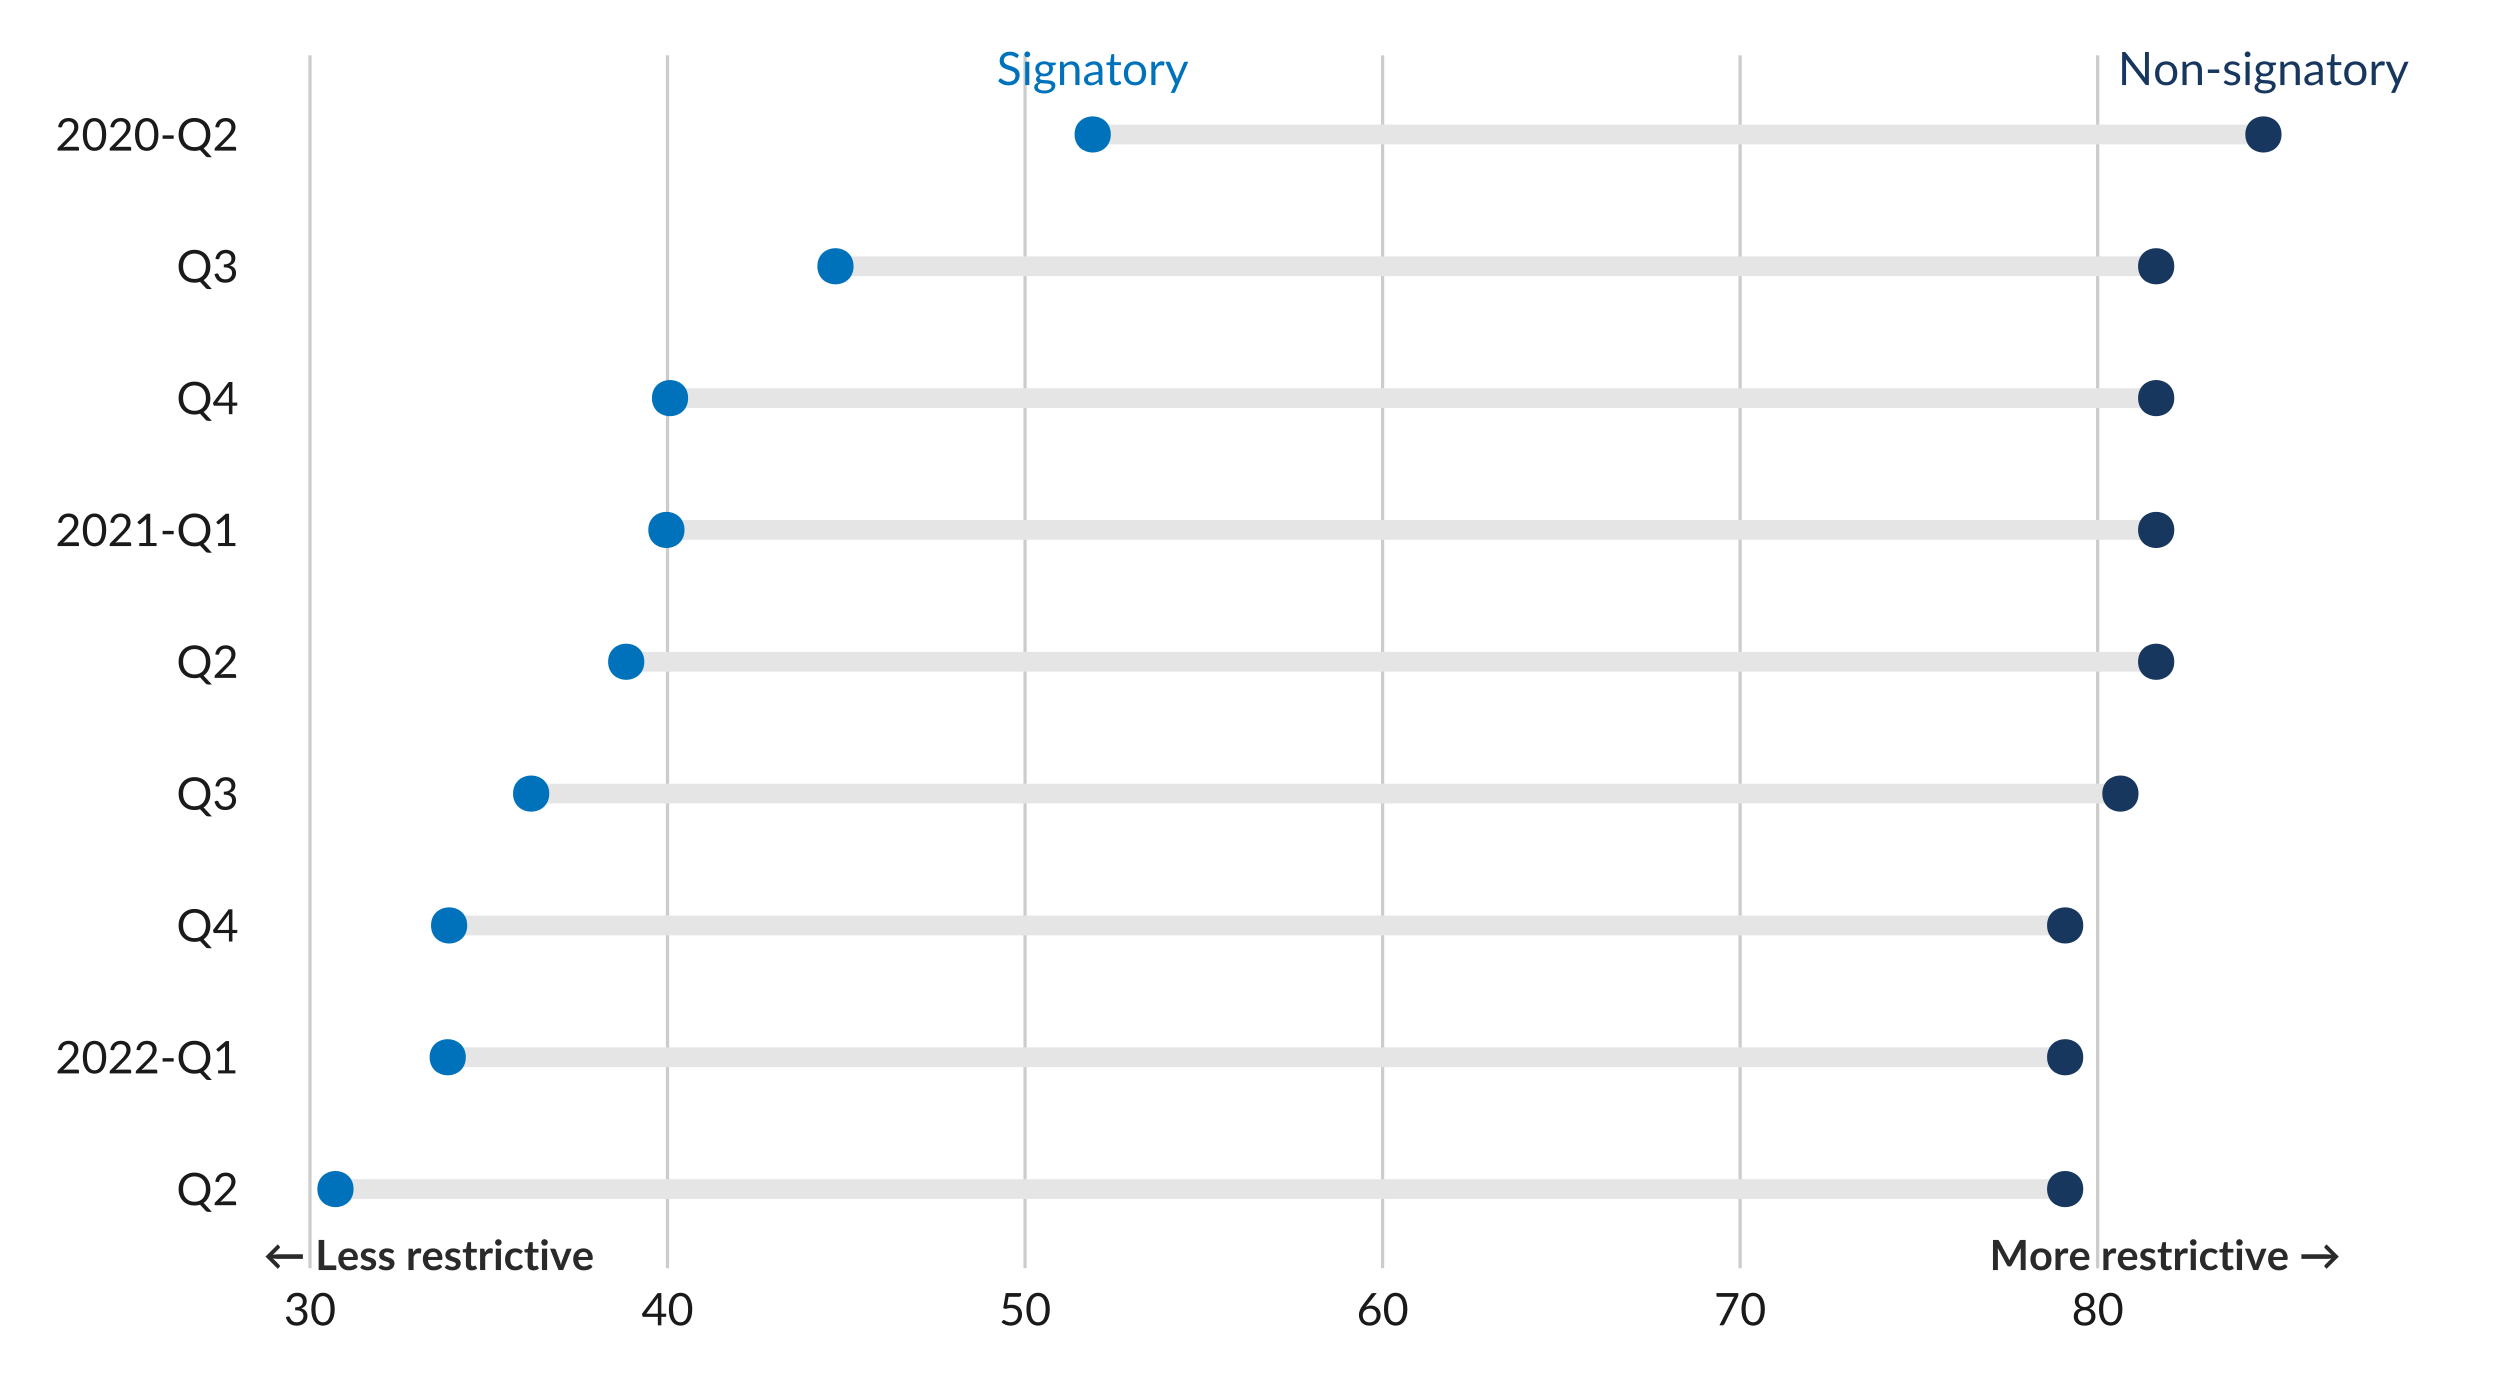 <?xml version="1.0" encoding="UTF-8"?>
<svg xmlns="http://www.w3.org/2000/svg" xmlns:xlink="http://www.w3.org/1999/xlink" width="540pt" height="300pt" viewBox="0 0 540 300" version="1.1">
<defs>
<g>
<symbol overflow="visible" id="glyph0-0">
<path style="stroke:none;" d="M 1.246 -5.68 C 1.328 -5.75 1.418 -5.82 1.512 -5.883 C 1.605 -5.945 1.707 -6 1.82 -6.051 C 1.934 -6.098 2.055 -6.137 2.188 -6.168 C 2.316 -6.195 2.461 -6.211 2.613 -6.211 C 2.824 -6.211 3.012 -6.18 3.184 -6.121 C 3.352 -6.062 3.5 -5.98 3.621 -5.875 C 3.742 -5.766 3.836 -5.637 3.906 -5.488 C 3.973 -5.336 4.008 -5.168 4.008 -4.984 C 4.008 -4.801 3.98 -4.645 3.934 -4.512 C 3.879 -4.379 3.816 -4.262 3.746 -4.164 C 3.668 -4.066 3.586 -3.98 3.5 -3.91 C 3.406 -3.836 3.324 -3.77 3.246 -3.707 C 3.168 -3.641 3.098 -3.578 3.039 -3.52 C 2.98 -3.457 2.945 -3.391 2.934 -3.316 L 2.848 -2.793 L 2.242 -2.793 L 2.18 -3.375 C 2.164 -3.488 2.176 -3.586 2.223 -3.672 C 2.262 -3.754 2.324 -3.832 2.402 -3.906 C 2.477 -3.973 2.559 -4.039 2.652 -4.109 C 2.742 -4.172 2.828 -4.246 2.906 -4.324 C 2.984 -4.402 3.051 -4.488 3.105 -4.586 C 3.16 -4.68 3.188 -4.793 3.188 -4.93 C 3.188 -5.094 3.125 -5.23 3.004 -5.332 C 2.883 -5.43 2.727 -5.477 2.539 -5.48 C 2.398 -5.477 2.285 -5.461 2.195 -5.434 C 2.098 -5.402 2.016 -5.371 1.953 -5.336 C 1.883 -5.297 1.828 -5.262 1.785 -5.234 C 1.738 -5.203 1.699 -5.191 1.664 -5.191 C 1.578 -5.191 1.516 -5.227 1.48 -5.305 Z M 1.973 -1.453 C 1.969 -1.609 2.02 -1.738 2.125 -1.848 C 2.227 -1.949 2.359 -2.004 2.52 -2.008 C 2.59 -2.004 2.656 -1.988 2.727 -1.965 C 2.789 -1.934 2.848 -1.895 2.898 -1.848 C 2.945 -1.793 2.984 -1.734 3.016 -1.672 C 3.043 -1.602 3.059 -1.531 3.059 -1.453 C 3.059 -1.375 3.043 -1.301 3.016 -1.238 C 2.984 -1.168 2.945 -1.113 2.898 -1.066 C 2.848 -1.016 2.789 -0.977 2.727 -0.949 C 2.656 -0.918 2.59 -0.902 2.52 -0.906 C 2.359 -0.902 2.227 -0.953 2.125 -1.062 C 2.02 -1.164 1.969 -1.297 1.973 -1.453 Z M 0.223 -7.137 L 5.074 -7.137 L 5.074 0 L 0.223 0 Z M 0.473 -0.27 L 4.789 -0.27 L 4.789 -6.863 L 0.473 -6.863 Z M 0.473 -0.27 "/>
</symbol>
<symbol overflow="visible" id="glyph0-1">
<path style="stroke:none;" d="M 6.691 -7.137 L 6.691 0 L 6.211 0 C 6.133 0 6.066 -0.012 6.016 -0.039 C 5.965 -0.062 5.914 -0.109 5.867 -0.176 L 1.738 -5.551 C 1.742 -5.465 1.746 -5.383 1.75 -5.305 C 1.754 -5.223 1.758 -5.148 1.758 -5.082 L 1.758 0 L 0.91 0 L 0.91 -7.137 L 1.41 -7.137 C 1.449 -7.137 1.484 -7.133 1.516 -7.129 C 1.543 -7.121 1.57 -7.113 1.598 -7.102 C 1.617 -7.09 1.641 -7.07 1.668 -7.051 C 1.688 -7.027 1.711 -7.004 1.742 -6.973 L 5.871 -1.598 C 5.863 -1.68 5.855 -1.762 5.852 -1.848 C 5.844 -1.926 5.84 -2.004 5.844 -2.082 L 5.844 -7.137 Z M 6.691 -7.137 "/>
</symbol>
<symbol overflow="visible" id="glyph0-2">
<path style="stroke:none;" d="M 2.828 -5.125 C 3.195 -5.121 3.527 -5.059 3.824 -4.938 C 4.117 -4.812 4.367 -4.637 4.578 -4.414 C 4.785 -4.188 4.945 -3.918 5.059 -3.598 C 5.168 -3.277 5.227 -2.918 5.227 -2.523 C 5.227 -2.121 5.168 -1.762 5.059 -1.449 C 4.945 -1.129 4.785 -0.859 4.578 -0.633 C 4.367 -0.406 4.117 -0.23 3.824 -0.109 C 3.527 0.012 3.195 0.07 2.828 0.07 C 2.453 0.07 2.117 0.012 1.824 -0.109 C 1.523 -0.23 1.27 -0.406 1.062 -0.633 C 0.852 -0.859 0.691 -1.129 0.582 -1.449 C 0.469 -1.762 0.414 -2.121 0.418 -2.523 C 0.414 -2.918 0.469 -3.277 0.582 -3.598 C 0.691 -3.918 0.852 -4.188 1.062 -4.414 C 1.27 -4.637 1.523 -4.812 1.824 -4.938 C 2.117 -5.059 2.453 -5.121 2.828 -5.125 Z M 2.828 -0.621 C 3.324 -0.621 3.695 -0.785 3.941 -1.121 C 4.188 -1.453 4.312 -1.922 4.312 -2.52 C 4.312 -3.121 4.188 -3.586 3.941 -3.922 C 3.695 -4.254 3.324 -4.422 2.828 -4.426 C 2.574 -4.422 2.355 -4.379 2.168 -4.297 C 1.98 -4.207 1.824 -4.082 1.699 -3.922 C 1.574 -3.758 1.48 -3.559 1.422 -3.324 C 1.355 -3.082 1.324 -2.816 1.328 -2.52 C 1.324 -1.922 1.449 -1.453 1.699 -1.121 C 1.945 -0.785 2.32 -0.621 2.828 -0.621 Z M 2.828 -0.621 "/>
</symbol>
<symbol overflow="visible" id="glyph0-3">
<path style="stroke:none;" d="M 1.539 -4.312 C 1.645 -4.434 1.762 -4.543 1.887 -4.645 C 2.008 -4.742 2.137 -4.828 2.277 -4.902 C 2.414 -4.969 2.559 -5.023 2.715 -5.066 C 2.867 -5.102 3.035 -5.121 3.215 -5.125 C 3.488 -5.121 3.73 -5.074 3.945 -4.988 C 4.152 -4.895 4.328 -4.766 4.473 -4.598 C 4.609 -4.43 4.719 -4.227 4.793 -3.992 C 4.867 -3.754 4.902 -3.496 4.906 -3.211 L 4.906 0 L 4.012 0 L 4.012 -3.211 C 4.008 -3.594 3.922 -3.891 3.75 -4.102 C 3.578 -4.312 3.312 -4.418 2.957 -4.418 C 2.691 -4.418 2.445 -4.352 2.223 -4.227 C 1.992 -4.098 1.785 -3.93 1.594 -3.715 L 1.594 0 L 0.703 0 L 0.703 -5.043 L 1.234 -5.043 C 1.359 -5.039 1.438 -4.977 1.469 -4.859 Z M 1.539 -4.312 "/>
</symbol>
<symbol overflow="visible" id="glyph0-4">
<path style="stroke:none;" d="M 0.621 -3.359 L 3.082 -3.359 L 3.082 -2.609 L 0.621 -2.609 Z M 0.621 -3.359 "/>
</symbol>
<symbol overflow="visible" id="glyph0-5">
<path style="stroke:none;" d="M 3.641 -4.211 C 3.594 -4.137 3.535 -4.102 3.457 -4.102 C 3.406 -4.102 3.348 -4.117 3.285 -4.156 C 3.219 -4.188 3.141 -4.23 3.055 -4.277 C 2.961 -4.324 2.852 -4.363 2.727 -4.402 C 2.598 -4.438 2.449 -4.457 2.281 -4.461 C 2.125 -4.457 1.992 -4.438 1.875 -4.402 C 1.758 -4.363 1.656 -4.312 1.57 -4.246 C 1.484 -4.18 1.418 -4.102 1.375 -4.016 C 1.328 -3.922 1.305 -3.828 1.309 -3.73 C 1.305 -3.598 1.344 -3.488 1.422 -3.406 C 1.496 -3.316 1.594 -3.242 1.719 -3.18 C 1.836 -3.113 1.977 -3.059 2.137 -3.012 C 2.289 -2.965 2.449 -2.914 2.617 -2.859 C 2.777 -2.805 2.938 -2.742 3.098 -2.676 C 3.25 -2.609 3.391 -2.527 3.516 -2.43 C 3.637 -2.328 3.734 -2.207 3.809 -2.062 C 3.883 -1.918 3.918 -1.742 3.922 -1.543 C 3.918 -1.309 3.879 -1.094 3.797 -0.898 C 3.715 -0.695 3.59 -0.523 3.43 -0.383 C 3.266 -0.234 3.066 -0.121 2.832 -0.043 C 2.594 0.039 2.324 0.074 2.016 0.078 C 1.664 0.074 1.344 0.02 1.059 -0.094 C 0.773 -0.207 0.531 -0.352 0.332 -0.531 L 0.543 -0.871 C 0.566 -0.914 0.598 -0.945 0.637 -0.969 C 0.672 -0.988 0.719 -1 0.777 -1.004 C 0.836 -1 0.898 -0.977 0.965 -0.934 C 1.031 -0.887 1.113 -0.836 1.207 -0.781 C 1.301 -0.719 1.414 -0.668 1.551 -0.625 C 1.688 -0.578 1.859 -0.555 2.062 -0.559 C 2.234 -0.555 2.383 -0.578 2.512 -0.625 C 2.641 -0.668 2.75 -0.727 2.836 -0.805 C 2.922 -0.879 2.984 -0.969 3.031 -1.07 C 3.07 -1.168 3.094 -1.273 3.094 -1.391 C 3.094 -1.523 3.055 -1.641 2.98 -1.734 C 2.902 -1.824 2.805 -1.902 2.684 -1.969 C 2.559 -2.031 2.418 -2.086 2.262 -2.137 C 2.105 -2.184 1.945 -2.234 1.781 -2.289 C 1.617 -2.34 1.453 -2.402 1.297 -2.473 C 1.137 -2.539 0.996 -2.621 0.875 -2.727 C 0.75 -2.828 0.652 -2.957 0.578 -3.109 C 0.504 -3.258 0.469 -3.441 0.469 -3.66 C 0.469 -3.852 0.508 -4.035 0.586 -4.215 C 0.664 -4.387 0.777 -4.543 0.934 -4.68 C 1.082 -4.812 1.27 -4.922 1.496 -5.004 C 1.715 -5.082 1.973 -5.121 2.262 -5.125 C 2.59 -5.121 2.887 -5.066 3.152 -4.965 C 3.418 -4.855 3.645 -4.715 3.84 -4.535 Z M 3.641 -4.211 "/>
</symbol>
<symbol overflow="visible" id="glyph0-6">
<path style="stroke:none;" d="M 1.637 -5.043 L 1.637 0 L 0.75 0 L 0.75 -5.043 Z M 1.828 -6.629 C 1.828 -6.535 1.809 -6.453 1.773 -6.383 C 1.738 -6.305 1.691 -6.238 1.633 -6.184 C 1.574 -6.121 1.508 -6.078 1.43 -6.047 C 1.352 -6.016 1.27 -6 1.184 -6 C 1.098 -6 1.016 -6.016 0.941 -6.047 C 0.867 -6.078 0.801 -6.121 0.746 -6.184 C 0.688 -6.238 0.645 -6.305 0.613 -6.383 C 0.578 -6.453 0.562 -6.535 0.562 -6.629 C 0.562 -6.711 0.578 -6.793 0.613 -6.875 C 0.645 -6.949 0.688 -7.02 0.746 -7.078 C 0.801 -7.133 0.867 -7.176 0.941 -7.215 C 1.016 -7.246 1.098 -7.266 1.184 -7.266 C 1.27 -7.266 1.352 -7.246 1.43 -7.215 C 1.508 -7.176 1.574 -7.133 1.633 -7.078 C 1.691 -7.02 1.738 -6.949 1.773 -6.875 C 1.809 -6.793 1.828 -6.711 1.828 -6.629 Z M 1.828 -6.629 "/>
</symbol>
<symbol overflow="visible" id="glyph0-7">
<path style="stroke:none;" d="M 2.461 -2.465 C 2.641 -2.461 2.797 -2.484 2.934 -2.539 C 3.066 -2.586 3.18 -2.656 3.273 -2.746 C 3.363 -2.836 3.434 -2.945 3.484 -3.07 C 3.527 -3.195 3.551 -3.332 3.555 -3.48 C 3.551 -3.789 3.457 -4.035 3.273 -4.219 C 3.082 -4.398 2.812 -4.488 2.461 -4.492 C 2.102 -4.488 1.828 -4.398 1.641 -4.219 C 1.453 -4.035 1.359 -3.789 1.359 -3.48 C 1.359 -3.332 1.383 -3.195 1.43 -3.07 C 1.477 -2.945 1.547 -2.836 1.641 -2.746 C 1.734 -2.656 1.848 -2.586 1.984 -2.539 C 2.121 -2.484 2.281 -2.461 2.461 -2.465 Z M 4.059 0.273 C 4.055 0.148 4.02 0.051 3.953 -0.023 C 3.879 -0.102 3.785 -0.16 3.672 -0.203 C 3.551 -0.246 3.414 -0.277 3.262 -0.297 C 3.102 -0.312 2.938 -0.328 2.766 -0.34 C 2.59 -0.348 2.41 -0.355 2.234 -0.367 C 2.051 -0.375 1.879 -0.391 1.719 -0.418 C 1.527 -0.328 1.375 -0.219 1.262 -0.09 C 1.141 0.043 1.082 0.191 1.086 0.367 C 1.082 0.48 1.113 0.586 1.172 0.684 C 1.227 0.781 1.312 0.867 1.438 0.938 C 1.555 1.008 1.707 1.062 1.887 1.109 C 2.066 1.148 2.281 1.172 2.531 1.172 C 2.766 1.172 2.977 1.148 3.172 1.105 C 3.359 1.059 3.52 0.996 3.652 0.918 C 3.777 0.836 3.879 0.742 3.953 0.637 C 4.02 0.523 4.055 0.402 4.059 0.273 Z M 4.961 -4.844 L 4.961 -4.516 C 4.957 -4.402 4.887 -4.332 4.75 -4.309 L 4.176 -4.23 C 4.289 -4.012 4.348 -3.77 4.348 -3.504 C 4.348 -3.258 4.297 -3.035 4.203 -2.836 C 4.105 -2.633 3.977 -2.461 3.812 -2.32 C 3.645 -2.176 3.445 -2.066 3.215 -1.992 C 2.98 -1.914 2.73 -1.875 2.461 -1.879 C 2.223 -1.875 2 -1.902 1.793 -1.961 C 1.684 -1.895 1.602 -1.824 1.547 -1.75 C 1.492 -1.672 1.465 -1.598 1.465 -1.523 C 1.465 -1.402 1.512 -1.309 1.609 -1.25 C 1.707 -1.188 1.836 -1.145 1.996 -1.121 C 2.152 -1.09 2.332 -1.074 2.539 -1.07 C 2.742 -1.062 2.953 -1.051 3.168 -1.039 C 3.383 -1.02 3.594 -0.996 3.797 -0.961 C 4 -0.922 4.18 -0.859 4.34 -0.781 C 4.5 -0.695 4.629 -0.582 4.727 -0.438 C 4.824 -0.289 4.875 -0.102 4.875 0.129 C 4.875 0.344 4.82 0.551 4.711 0.758 C 4.602 0.957 4.445 1.137 4.246 1.297 C 4.043 1.453 3.797 1.582 3.504 1.676 C 3.207 1.77 2.875 1.816 2.508 1.816 C 2.141 1.816 1.816 1.777 1.543 1.707 C 1.262 1.629 1.035 1.531 0.855 1.414 C 0.672 1.289 0.535 1.148 0.445 0.988 C 0.352 0.824 0.305 0.656 0.309 0.484 C 0.305 0.23 0.383 0.023 0.543 -0.148 C 0.695 -0.32 0.91 -0.461 1.184 -0.562 C 1.035 -0.629 0.914 -0.715 0.828 -0.828 C 0.734 -0.938 0.691 -1.09 0.695 -1.281 C 0.691 -1.352 0.703 -1.426 0.734 -1.508 C 0.758 -1.582 0.801 -1.66 0.859 -1.738 C 0.91 -1.812 0.977 -1.887 1.059 -1.961 C 1.137 -2.027 1.23 -2.09 1.34 -2.145 C 1.086 -2.285 0.891 -2.469 0.754 -2.699 C 0.613 -2.93 0.543 -3.199 0.547 -3.504 C 0.543 -3.75 0.59 -3.973 0.688 -4.176 C 0.781 -4.375 0.914 -4.547 1.086 -4.688 C 1.25 -4.828 1.453 -4.934 1.691 -5.012 C 1.922 -5.086 2.18 -5.125 2.461 -5.129 C 2.68 -5.125 2.883 -5.102 3.07 -5.055 C 3.258 -5.004 3.43 -4.934 3.59 -4.844 Z M 4.961 -4.844 "/>
</symbol>
<symbol overflow="visible" id="glyph0-8">
<path style="stroke:none;" d="M 3.438 -2.27 C 3.027 -2.254 2.68 -2.223 2.391 -2.172 C 2.102 -2.121 1.867 -2.055 1.688 -1.973 C 1.508 -1.887 1.375 -1.789 1.297 -1.676 C 1.211 -1.562 1.172 -1.438 1.176 -1.301 C 1.172 -1.168 1.191 -1.051 1.238 -0.957 C 1.277 -0.855 1.336 -0.777 1.414 -0.719 C 1.484 -0.656 1.574 -0.613 1.68 -0.586 C 1.777 -0.555 1.887 -0.539 2.008 -0.543 C 2.16 -0.539 2.301 -0.555 2.434 -0.59 C 2.559 -0.617 2.684 -0.664 2.801 -0.727 C 2.914 -0.785 3.023 -0.855 3.129 -0.941 C 3.23 -1.023 3.332 -1.117 3.438 -1.227 Z M 0.574 -4.332 C 0.852 -4.598 1.148 -4.801 1.473 -4.934 C 1.793 -5.066 2.152 -5.133 2.543 -5.133 C 2.824 -5.133 3.074 -5.086 3.297 -4.992 C 3.512 -4.898 3.695 -4.77 3.848 -4.605 C 3.996 -4.438 4.109 -4.234 4.188 -4 C 4.262 -3.762 4.301 -3.504 4.301 -3.227 L 4.301 0 L 3.91 0 C 3.816 0 3.75 -0.012 3.707 -0.043 C 3.66 -0.066 3.625 -0.125 3.602 -0.211 L 3.5 -0.688 C 3.363 -0.562 3.234 -0.453 3.109 -0.359 C 2.98 -0.262 2.848 -0.184 2.711 -0.121 C 2.57 -0.055 2.422 -0.008 2.266 0.027 C 2.105 0.059 1.93 0.074 1.742 0.078 C 1.543 0.074 1.359 0.051 1.188 -0.004 C 1.012 -0.055 0.863 -0.137 0.738 -0.25 C 0.609 -0.355 0.508 -0.492 0.434 -0.664 C 0.359 -0.828 0.32 -1.027 0.324 -1.258 C 0.32 -1.457 0.375 -1.648 0.488 -1.832 C 0.594 -2.016 0.773 -2.18 1.02 -2.324 C 1.266 -2.465 1.586 -2.582 1.98 -2.676 C 2.375 -2.766 2.859 -2.816 3.438 -2.832 L 3.438 -3.227 C 3.434 -3.613 3.348 -3.91 3.184 -4.113 C 3.012 -4.316 2.766 -4.418 2.441 -4.418 C 2.219 -4.418 2.035 -4.391 1.887 -4.336 C 1.738 -4.281 1.609 -4.219 1.504 -4.148 C 1.395 -4.078 1.301 -4.016 1.227 -3.965 C 1.145 -3.906 1.07 -3.879 0.996 -3.883 C 0.934 -3.879 0.879 -3.895 0.84 -3.93 C 0.793 -3.957 0.758 -3.996 0.73 -4.047 Z M 0.574 -4.332 "/>
</symbol>
<symbol overflow="visible" id="glyph0-9">
<path style="stroke:none;" d="M 2.25 0.078 C 1.852 0.074 1.543 -0.031 1.332 -0.254 C 1.113 -0.473 1.008 -0.793 1.012 -1.215 L 1.012 -4.301 L 0.402 -4.301 C 0.348 -4.301 0.305 -4.316 0.27 -4.348 C 0.23 -4.379 0.211 -4.426 0.215 -4.496 L 0.215 -4.852 L 1.039 -4.953 L 1.246 -6.512 C 1.25 -6.559 1.27 -6.602 1.309 -6.633 C 1.34 -6.664 1.387 -6.68 1.449 -6.684 L 1.898 -6.684 L 1.898 -4.945 L 3.355 -4.945 L 3.355 -4.301 L 1.898 -4.301 L 1.898 -1.273 C 1.898 -1.059 1.949 -0.902 2.051 -0.801 C 2.152 -0.695 2.285 -0.645 2.449 -0.648 C 2.543 -0.645 2.621 -0.656 2.691 -0.684 C 2.754 -0.707 2.812 -0.734 2.867 -0.766 C 2.914 -0.793 2.957 -0.82 2.992 -0.848 C 3.027 -0.871 3.059 -0.883 3.086 -0.887 C 3.129 -0.883 3.172 -0.855 3.211 -0.801 L 3.469 -0.379 C 3.316 -0.234 3.133 -0.121 2.918 -0.043 C 2.699 0.039 2.477 0.074 2.25 0.078 Z M 2.25 0.078 "/>
</symbol>
<symbol overflow="visible" id="glyph0-10">
<path style="stroke:none;" d="M 1.543 -4.031 C 1.699 -4.375 1.895 -4.645 2.129 -4.84 C 2.359 -5.035 2.645 -5.133 2.984 -5.133 C 3.086 -5.133 3.188 -5.121 3.289 -5.098 C 3.383 -5.074 3.473 -5.035 3.551 -4.988 L 3.484 -4.328 C 3.465 -4.242 3.414 -4.199 3.336 -4.203 C 3.285 -4.199 3.219 -4.211 3.129 -4.23 C 3.039 -4.25 2.938 -4.258 2.828 -4.262 C 2.668 -4.258 2.527 -4.234 2.402 -4.191 C 2.277 -4.141 2.164 -4.074 2.066 -3.984 C 1.969 -3.891 1.883 -3.777 1.805 -3.645 C 1.727 -3.512 1.656 -3.359 1.594 -3.188 L 1.594 0 L 0.703 0 L 0.703 -5.043 L 1.211 -5.043 C 1.305 -5.039 1.371 -5.02 1.41 -4.988 C 1.445 -4.949 1.469 -4.887 1.484 -4.801 Z M 1.543 -4.031 "/>
</symbol>
<symbol overflow="visible" id="glyph0-11">
<path style="stroke:none;" d="M 5.055 -5.043 L 2.242 1.488 C 2.207 1.555 2.168 1.605 2.129 1.648 C 2.082 1.684 2.016 1.703 1.922 1.707 L 1.266 1.707 L 2.188 -0.293 L 0.105 -5.043 L 0.871 -5.043 C 0.945 -5.039 1.004 -5.02 1.051 -4.984 C 1.094 -4.945 1.125 -4.902 1.145 -4.859 L 2.496 -1.684 C 2.547 -1.539 2.59 -1.395 2.629 -1.246 C 2.672 -1.398 2.723 -1.547 2.777 -1.688 L 4.09 -4.859 C 4.105 -4.906 4.137 -4.949 4.188 -4.988 C 4.234 -5.02 4.289 -5.039 4.352 -5.043 Z M 5.055 -5.043 "/>
</symbol>
<symbol overflow="visible" id="glyph0-12">
<path style="stroke:none;" d="M 4.562 -6.02 C 4.527 -5.965 4.492 -5.93 4.461 -5.906 C 4.422 -5.883 4.383 -5.871 4.336 -5.871 C 4.281 -5.871 4.215 -5.898 4.137 -5.953 C 4.059 -6.008 3.961 -6.07 3.852 -6.141 C 3.734 -6.207 3.598 -6.27 3.438 -6.328 C 3.273 -6.383 3.078 -6.41 2.852 -6.414 C 2.637 -6.41 2.445 -6.379 2.281 -6.324 C 2.113 -6.262 1.977 -6.184 1.867 -6.09 C 1.754 -5.988 1.672 -5.871 1.617 -5.738 C 1.562 -5.598 1.535 -5.453 1.535 -5.305 C 1.535 -5.102 1.582 -4.938 1.68 -4.805 C 1.777 -4.672 1.906 -4.559 2.066 -4.469 C 2.227 -4.375 2.41 -4.297 2.613 -4.23 C 2.816 -4.16 3.023 -4.09 3.242 -4.02 C 3.453 -3.945 3.664 -3.863 3.871 -3.773 C 4.07 -3.68 4.254 -3.562 4.418 -3.426 C 4.578 -3.281 4.707 -3.109 4.805 -2.91 C 4.902 -2.707 4.949 -2.457 4.953 -2.164 C 4.949 -1.852 4.898 -1.559 4.793 -1.285 C 4.688 -1.008 4.531 -0.77 4.328 -0.57 C 4.121 -0.367 3.871 -0.211 3.578 -0.094 C 3.277 0.02 2.938 0.074 2.562 0.078 C 2.094 0.074 1.672 -0.004 1.297 -0.172 C 0.914 -0.336 0.594 -0.562 0.328 -0.852 L 0.609 -1.309 C 0.633 -1.34 0.664 -1.371 0.703 -1.398 C 0.742 -1.422 0.785 -1.434 0.832 -1.438 C 0.871 -1.434 0.918 -1.418 0.977 -1.387 C 1.031 -1.352 1.094 -1.309 1.164 -1.254 C 1.23 -1.199 1.309 -1.141 1.402 -1.078 C 1.488 -1.016 1.594 -0.957 1.711 -0.906 C 1.824 -0.852 1.953 -0.809 2.102 -0.773 C 2.246 -0.738 2.41 -0.719 2.594 -0.723 C 2.82 -0.719 3.023 -0.75 3.207 -0.816 C 3.383 -0.875 3.535 -0.965 3.66 -1.082 C 3.781 -1.195 3.875 -1.332 3.945 -1.492 C 4.008 -1.652 4.043 -1.832 4.047 -2.027 C 4.043 -2.242 3.992 -2.418 3.898 -2.555 C 3.797 -2.691 3.672 -2.805 3.516 -2.902 C 3.355 -2.992 3.172 -3.074 2.969 -3.141 C 2.762 -3.203 2.551 -3.27 2.34 -3.34 C 2.125 -3.406 1.918 -3.484 1.711 -3.574 C 1.504 -3.664 1.32 -3.777 1.164 -3.922 C 1.004 -4.062 0.875 -4.242 0.777 -4.457 C 0.68 -4.672 0.633 -4.938 0.633 -5.254 C 0.633 -5.504 0.68 -5.746 0.777 -5.984 C 0.875 -6.219 1.02 -6.43 1.207 -6.613 C 1.395 -6.793 1.625 -6.938 1.898 -7.051 C 2.172 -7.156 2.484 -7.211 2.844 -7.215 C 3.238 -7.211 3.602 -7.148 3.93 -7.023 C 4.254 -6.895 4.543 -6.711 4.797 -6.477 Z M 4.562 -6.02 "/>
</symbol>
<symbol overflow="visible" id="glyph1-0">
<path style="stroke:none;" d="M 1.074 -5.16 C 1.242 -5.297 1.438 -5.414 1.656 -5.508 C 1.871 -5.602 2.129 -5.648 2.43 -5.652 C 2.637 -5.648 2.824 -5.621 2.996 -5.566 C 3.16 -5.508 3.305 -5.426 3.426 -5.324 C 3.539 -5.219 3.629 -5.094 3.691 -4.953 C 3.754 -4.805 3.785 -4.645 3.785 -4.469 C 3.785 -4.301 3.762 -4.16 3.723 -4.043 C 3.676 -3.926 3.625 -3.82 3.562 -3.734 C 3.5 -3.641 3.43 -3.566 3.355 -3.504 C 3.281 -3.441 3.211 -3.383 3.141 -3.328 C 3.07 -3.273 3.008 -3.219 2.957 -3.164 C 2.902 -3.109 2.871 -3.047 2.859 -2.984 L 2.758 -2.551 L 1.996 -2.551 L 1.922 -3.066 C 1.902 -3.172 1.91 -3.266 1.945 -3.348 C 1.977 -3.426 2.023 -3.5 2.09 -3.566 C 2.148 -3.629 2.219 -3.688 2.297 -3.746 C 2.371 -3.797 2.441 -3.855 2.512 -3.922 C 2.578 -3.98 2.637 -4.051 2.684 -4.129 C 2.73 -4.203 2.754 -4.293 2.754 -4.402 C 2.754 -4.504 2.715 -4.59 2.645 -4.656 C 2.57 -4.723 2.469 -4.758 2.332 -4.758 C 2.223 -4.758 2.129 -4.746 2.059 -4.727 C 1.98 -4.703 1.918 -4.68 1.867 -4.656 C 1.809 -4.629 1.762 -4.605 1.723 -4.59 C 1.684 -4.566 1.641 -4.559 1.598 -4.559 C 1.492 -4.559 1.418 -4.602 1.371 -4.688 Z M 1.734 -1.41 C 1.734 -1.492 1.75 -1.57 1.781 -1.645 C 1.812 -1.719 1.852 -1.785 1.906 -1.84 C 1.957 -1.895 2.023 -1.938 2.102 -1.973 C 2.176 -2 2.258 -2.016 2.344 -2.02 C 2.426 -2.016 2.504 -2 2.578 -1.973 C 2.652 -1.938 2.715 -1.895 2.773 -1.84 C 2.828 -1.785 2.875 -1.719 2.906 -1.645 C 2.938 -1.57 2.953 -1.492 2.953 -1.41 C 2.953 -1.32 2.938 -1.238 2.906 -1.168 C 2.875 -1.09 2.828 -1.027 2.773 -0.977 C 2.715 -0.918 2.652 -0.875 2.578 -0.848 C 2.504 -0.812 2.426 -0.797 2.344 -0.801 C 2.258 -0.797 2.176 -0.812 2.102 -0.848 C 2.023 -0.875 1.957 -0.918 1.906 -0.977 C 1.852 -1.027 1.812 -1.09 1.781 -1.168 C 1.75 -1.238 1.734 -1.32 1.734 -1.41 Z M 0.188 -6.508 L 4.734 -6.508 L 4.734 0 L 0.188 0 Z M 0.48 -0.309 L 4.41 -0.309 L 4.41 -6.199 L 0.48 -6.199 Z M 0.48 -0.309 "/>
</symbol>
<symbol overflow="visible" id="glyph1-1">
<path style="stroke:none;" d="M 0.434 -2.91 L 3.07 -5.543 L 3.457 -5.148 C 3.535 -5.066 3.566 -4.988 3.551 -4.91 C 3.535 -4.832 3.492 -4.758 3.422 -4.688 L 2.484 -3.738 C 2.395 -3.652 2.312 -3.574 2.238 -3.508 C 2.16 -3.438 2.086 -3.375 2.02 -3.32 C 2.215 -3.34 2.422 -3.359 2.641 -3.379 C 2.855 -3.395 3.074 -3.402 3.293 -3.406 L 8.508 -3.406 L 8.508 -2.41 L 3.293 -2.41 C 3.07 -2.406 2.848 -2.414 2.633 -2.434 C 2.41 -2.445 2.203 -2.469 2.008 -2.496 C 2.074 -2.438 2.148 -2.371 2.23 -2.305 C 2.309 -2.234 2.395 -2.16 2.484 -2.078 L 3.426 -1.125 C 3.496 -1.055 3.539 -0.977 3.555 -0.898 C 3.566 -0.812 3.535 -0.734 3.461 -0.66 L 3.074 -0.27 Z M 0.434 -2.91 "/>
</symbol>
<symbol overflow="visible" id="glyph1-2">
<path style="stroke:none;" d=""/>
</symbol>
<symbol overflow="visible" id="glyph1-3">
<path style="stroke:none;" d="M 4.535 -1 L 4.535 0 L 0.723 0 L 0.723 -6.508 L 1.934 -6.508 L 1.934 -1 Z M 4.535 -1 "/>
</symbol>
<symbol overflow="visible" id="glyph1-4">
<path style="stroke:none;" d="M 3.523 -2.84 C 3.52 -2.98 3.5 -3.117 3.461 -3.246 C 3.418 -3.371 3.359 -3.48 3.281 -3.582 C 3.199 -3.676 3.094 -3.754 2.973 -3.809 C 2.844 -3.863 2.699 -3.891 2.539 -3.891 C 2.211 -3.891 1.957 -3.797 1.777 -3.617 C 1.59 -3.43 1.473 -3.172 1.426 -2.84 Z M 1.402 -2.168 C 1.418 -1.93 1.461 -1.723 1.527 -1.555 C 1.594 -1.379 1.68 -1.238 1.789 -1.125 C 1.895 -1.012 2.023 -0.926 2.176 -0.875 C 2.32 -0.816 2.484 -0.789 2.668 -0.793 C 2.844 -0.789 3 -0.812 3.133 -0.855 C 3.262 -0.895 3.375 -0.938 3.473 -0.992 C 3.57 -1.039 3.656 -1.086 3.73 -1.133 C 3.805 -1.172 3.875 -1.195 3.945 -1.195 C 4.035 -1.195 4.105 -1.16 4.152 -1.094 L 4.473 -0.688 C 4.348 -0.539 4.211 -0.418 4.059 -0.324 C 3.902 -0.223 3.742 -0.145 3.578 -0.09 C 3.41 -0.027 3.242 0.008 3.07 0.031 C 2.898 0.051 2.73 0.062 2.57 0.066 C 2.246 0.062 1.949 0.012 1.676 -0.094 C 1.398 -0.199 1.156 -0.355 0.953 -0.566 C 0.746 -0.773 0.586 -1.031 0.473 -1.34 C 0.352 -1.645 0.293 -2 0.297 -2.406 C 0.293 -2.719 0.344 -3.016 0.449 -3.293 C 0.547 -3.57 0.691 -3.812 0.887 -4.02 C 1.074 -4.223 1.309 -4.383 1.586 -4.508 C 1.855 -4.625 2.164 -4.688 2.516 -4.688 C 2.805 -4.688 3.074 -4.641 3.32 -4.547 C 3.566 -4.453 3.777 -4.316 3.957 -4.141 C 4.129 -3.961 4.27 -3.742 4.371 -3.484 C 4.473 -3.223 4.523 -2.926 4.523 -2.598 C 4.523 -2.426 4.504 -2.312 4.469 -2.254 C 4.43 -2.195 4.359 -2.168 4.262 -2.168 Z M 1.402 -2.168 "/>
</symbol>
<symbol overflow="visible" id="glyph1-5">
<path style="stroke:none;" d="M 3.367 -3.719 C 3.332 -3.668 3.301 -3.633 3.27 -3.613 C 3.238 -3.594 3.195 -3.586 3.145 -3.586 C 3.09 -3.586 3.031 -3.598 2.973 -3.629 C 2.906 -3.656 2.836 -3.691 2.758 -3.73 C 2.676 -3.766 2.582 -3.801 2.48 -3.832 C 2.375 -3.863 2.254 -3.879 2.113 -3.879 C 1.891 -3.879 1.719 -3.832 1.598 -3.738 C 1.473 -3.645 1.41 -3.523 1.414 -3.375 C 1.41 -3.273 1.441 -3.188 1.508 -3.125 C 1.57 -3.055 1.656 -2.996 1.766 -2.945 C 1.867 -2.895 1.988 -2.848 2.129 -2.809 C 2.262 -2.766 2.398 -2.723 2.539 -2.676 C 2.676 -2.625 2.816 -2.57 2.953 -2.512 C 3.086 -2.449 3.203 -2.371 3.312 -2.277 C 3.414 -2.18 3.5 -2.066 3.57 -1.938 C 3.633 -1.805 3.668 -1.645 3.668 -1.461 C 3.668 -1.234 3.625 -1.031 3.547 -0.848 C 3.465 -0.656 3.348 -0.492 3.195 -0.359 C 3.035 -0.219 2.844 -0.113 2.617 -0.043 C 2.387 0.035 2.121 0.07 1.824 0.07 C 1.66 0.07 1.504 0.055 1.355 0.027 C 1.199 0 1.055 -0.035 0.918 -0.09 C 0.777 -0.137 0.648 -0.199 0.531 -0.27 C 0.41 -0.34 0.305 -0.414 0.219 -0.496 L 0.477 -0.918 C 0.508 -0.969 0.547 -1.008 0.594 -1.035 C 0.633 -1.059 0.691 -1.07 0.766 -1.074 C 0.832 -1.07 0.898 -1.051 0.961 -1.016 C 1.023 -0.973 1.094 -0.934 1.176 -0.891 C 1.254 -0.844 1.348 -0.801 1.461 -0.766 C 1.566 -0.723 1.707 -0.703 1.875 -0.707 C 2.008 -0.703 2.121 -0.719 2.215 -0.754 C 2.309 -0.781 2.387 -0.82 2.449 -0.875 C 2.512 -0.922 2.555 -0.984 2.586 -1.055 C 2.609 -1.121 2.625 -1.191 2.629 -1.266 C 2.625 -1.371 2.594 -1.457 2.531 -1.527 C 2.465 -1.594 2.379 -1.652 2.273 -1.707 C 2.164 -1.754 2.043 -1.801 1.91 -1.844 C 1.773 -1.883 1.633 -1.926 1.492 -1.977 C 1.348 -2.023 1.207 -2.082 1.07 -2.148 C 0.934 -2.211 0.812 -2.293 0.707 -2.395 C 0.602 -2.492 0.516 -2.613 0.453 -2.758 C 0.383 -2.898 0.352 -3.074 0.355 -3.281 C 0.352 -3.469 0.391 -3.648 0.469 -3.82 C 0.543 -3.992 0.652 -4.141 0.797 -4.27 C 0.941 -4.395 1.121 -4.496 1.34 -4.574 C 1.555 -4.648 1.809 -4.688 2.098 -4.688 C 2.414 -4.688 2.703 -4.633 2.965 -4.531 C 3.223 -4.422 3.438 -4.285 3.617 -4.117 Z M 3.367 -3.719 "/>
</symbol>
<symbol overflow="visible" id="glyph1-6">
<path style="stroke:none;" d="M 1.598 -3.816 C 1.738 -4.09 1.91 -4.309 2.109 -4.465 C 2.305 -4.621 2.539 -4.699 2.812 -4.703 C 3.023 -4.699 3.191 -4.652 3.324 -4.562 L 3.254 -3.73 C 3.234 -3.672 3.215 -3.633 3.188 -3.613 C 3.156 -3.59 3.117 -3.578 3.074 -3.582 C 3.027 -3.578 2.961 -3.586 2.875 -3.605 C 2.785 -3.617 2.699 -3.625 2.613 -3.629 C 2.488 -3.625 2.379 -3.609 2.285 -3.574 C 2.188 -3.535 2.102 -3.48 2.027 -3.418 C 1.949 -3.348 1.879 -3.266 1.824 -3.172 C 1.762 -3.07 1.707 -2.961 1.66 -2.844 L 1.66 0 L 0.551 0 L 0.551 -4.617 L 1.203 -4.617 C 1.312 -4.617 1.391 -4.594 1.438 -4.555 C 1.48 -4.512 1.512 -4.441 1.531 -4.34 Z M 1.598 -3.816 "/>
</symbol>
<symbol overflow="visible" id="glyph1-7">
<path style="stroke:none;" d="M 2.09 0.07 C 1.684 0.07 1.375 -0.043 1.16 -0.27 C 0.945 -0.496 0.836 -0.809 0.84 -1.207 L 0.84 -3.785 L 0.367 -3.785 C 0.305 -3.785 0.254 -3.805 0.215 -3.844 C 0.172 -3.883 0.152 -3.941 0.152 -4.02 L 0.152 -4.461 L 0.895 -4.582 L 1.129 -5.84 C 1.141 -5.898 1.168 -5.945 1.215 -5.98 C 1.254 -6.012 1.309 -6.027 1.379 -6.031 L 1.953 -6.031 L 1.953 -4.578 L 3.188 -4.578 L 3.188 -3.785 L 1.953 -3.785 L 1.953 -1.281 C 1.949 -1.137 1.984 -1.023 2.059 -0.945 C 2.125 -0.859 2.223 -0.82 2.348 -0.824 C 2.414 -0.82 2.473 -0.828 2.523 -0.848 C 2.566 -0.859 2.605 -0.875 2.645 -0.898 C 2.676 -0.914 2.707 -0.934 2.734 -0.949 C 2.762 -0.965 2.789 -0.973 2.816 -0.977 C 2.848 -0.973 2.875 -0.965 2.898 -0.949 C 2.918 -0.934 2.941 -0.91 2.965 -0.879 L 3.297 -0.336 C 3.133 -0.199 2.945 -0.098 2.738 -0.031 C 2.527 0.039 2.312 0.07 2.09 0.07 Z M 2.09 0.07 "/>
</symbol>
<symbol overflow="visible" id="glyph1-8">
<path style="stroke:none;" d="M 1.699 -4.617 L 1.699 0 L 0.586 0 L 0.586 -4.617 Z M 1.855 -5.961 C 1.852 -5.863 1.832 -5.773 1.797 -5.691 C 1.754 -5.605 1.703 -5.535 1.641 -5.473 C 1.574 -5.41 1.496 -5.359 1.41 -5.32 C 1.32 -5.281 1.227 -5.262 1.133 -5.266 C 1.031 -5.262 0.941 -5.281 0.859 -5.32 C 0.773 -5.359 0.699 -5.41 0.637 -5.473 C 0.57 -5.535 0.52 -5.605 0.488 -5.691 C 0.449 -5.773 0.434 -5.863 0.434 -5.961 C 0.434 -6.055 0.449 -6.148 0.488 -6.238 C 0.52 -6.324 0.57 -6.398 0.637 -6.465 C 0.699 -6.527 0.773 -6.578 0.859 -6.617 C 0.941 -6.648 1.031 -6.668 1.133 -6.672 C 1.227 -6.668 1.32 -6.648 1.41 -6.617 C 1.496 -6.578 1.574 -6.527 1.641 -6.465 C 1.703 -6.398 1.754 -6.324 1.797 -6.238 C 1.832 -6.148 1.852 -6.055 1.855 -5.961 Z M 1.855 -5.961 "/>
</symbol>
<symbol overflow="visible" id="glyph1-9">
<path style="stroke:none;" d="M 3.855 -3.641 C 3.824 -3.594 3.789 -3.562 3.758 -3.539 C 3.723 -3.516 3.68 -3.504 3.621 -3.504 C 3.562 -3.504 3.504 -3.52 3.453 -3.555 C 3.398 -3.59 3.336 -3.629 3.262 -3.672 C 3.184 -3.715 3.094 -3.754 2.992 -3.789 C 2.887 -3.824 2.758 -3.844 2.609 -3.844 C 2.41 -3.844 2.238 -3.809 2.094 -3.738 C 1.945 -3.668 1.824 -3.566 1.73 -3.434 C 1.629 -3.301 1.559 -3.141 1.512 -2.953 C 1.465 -2.766 1.441 -2.551 1.441 -2.316 C 1.441 -2.066 1.465 -1.848 1.52 -1.66 C 1.566 -1.465 1.645 -1.305 1.746 -1.176 C 1.844 -1.043 1.961 -0.945 2.105 -0.879 C 2.242 -0.809 2.402 -0.773 2.582 -0.777 C 2.758 -0.773 2.902 -0.797 3.012 -0.844 C 3.121 -0.887 3.211 -0.934 3.289 -0.988 C 3.359 -1.039 3.426 -1.086 3.484 -1.129 C 3.539 -1.172 3.602 -1.195 3.672 -1.195 C 3.762 -1.195 3.828 -1.16 3.875 -1.094 L 4.195 -0.688 C 4.07 -0.539 3.934 -0.418 3.793 -0.324 C 3.645 -0.223 3.496 -0.145 3.344 -0.09 C 3.188 -0.027 3.027 0.008 2.867 0.031 C 2.703 0.051 2.543 0.062 2.379 0.066 C 2.094 0.062 1.824 0.012 1.574 -0.094 C 1.32 -0.199 1.098 -0.352 0.91 -0.559 C 0.719 -0.758 0.57 -1.008 0.465 -1.305 C 0.352 -1.598 0.297 -1.934 0.301 -2.316 C 0.297 -2.652 0.348 -2.969 0.445 -3.258 C 0.543 -3.547 0.684 -3.797 0.875 -4.012 C 1.062 -4.219 1.297 -4.383 1.578 -4.508 C 1.852 -4.625 2.176 -4.688 2.543 -4.688 C 2.887 -4.688 3.188 -4.629 3.449 -4.52 C 3.707 -4.406 3.941 -4.25 4.148 -4.047 Z M 3.855 -3.641 "/>
</symbol>
<symbol overflow="visible" id="glyph1-10">
<path style="stroke:none;" d="M 4.711 -4.617 L 2.879 0 L 1.871 0 L 0.039 -4.617 L 0.957 -4.617 C 1.039 -4.617 1.109 -4.598 1.168 -4.559 C 1.219 -4.52 1.258 -4.469 1.277 -4.41 L 2.168 -1.945 C 2.215 -1.797 2.254 -1.652 2.293 -1.52 C 2.324 -1.379 2.359 -1.242 2.391 -1.105 C 2.418 -1.242 2.449 -1.379 2.488 -1.52 C 2.523 -1.652 2.566 -1.797 2.617 -1.945 L 3.527 -4.41 C 3.547 -4.469 3.582 -4.52 3.641 -4.559 C 3.691 -4.598 3.758 -4.617 3.836 -4.617 Z M 4.711 -4.617 "/>
</symbol>
<symbol overflow="visible" id="glyph1-11">
<path style="stroke:none;" d="M 7.781 -6.508 L 7.781 0 L 6.715 0 L 6.715 -4.203 C 6.715 -4.367 6.723 -4.551 6.742 -4.746 L 4.773 -1.055 C 4.68 -0.875 4.539 -0.785 4.348 -0.789 L 4.176 -0.789 C 3.98 -0.785 3.84 -0.875 3.75 -1.055 L 1.758 -4.762 C 1.766 -4.66 1.773 -4.562 1.781 -4.469 C 1.785 -4.371 1.785 -4.281 1.789 -4.203 L 1.789 0 L 0.723 0 L 0.723 -6.508 L 1.637 -6.508 C 1.688 -6.504 1.734 -6.5 1.777 -6.5 C 1.812 -6.492 1.848 -6.484 1.883 -6.477 C 1.91 -6.461 1.941 -6.445 1.969 -6.422 C 1.992 -6.395 2.016 -6.355 2.043 -6.312 L 3.992 -2.699 C 4.039 -2.602 4.086 -2.504 4.133 -2.402 C 4.172 -2.301 4.215 -2.195 4.262 -2.09 C 4.301 -2.195 4.344 -2.301 4.391 -2.41 C 4.434 -2.512 4.484 -2.613 4.535 -2.711 L 6.457 -6.312 C 6.48 -6.355 6.504 -6.395 6.531 -6.422 C 6.559 -6.445 6.59 -6.461 6.621 -6.477 C 6.652 -6.484 6.688 -6.492 6.727 -6.5 C 6.766 -6.5 6.812 -6.504 6.867 -6.508 Z M 7.781 -6.508 "/>
</symbol>
<symbol overflow="visible" id="glyph1-12">
<path style="stroke:none;" d="M 2.594 -4.688 C 2.934 -4.688 3.242 -4.629 3.523 -4.52 C 3.801 -4.406 4.043 -4.25 4.246 -4.047 C 4.445 -3.84 4.598 -3.59 4.707 -3.301 C 4.809 -3.004 4.863 -2.676 4.867 -2.316 C 4.863 -1.949 4.809 -1.621 4.707 -1.328 C 4.598 -1.031 4.445 -0.781 4.246 -0.574 C 4.043 -0.367 3.801 -0.207 3.523 -0.098 C 3.242 0.012 2.934 0.062 2.594 0.066 C 2.246 0.062 1.93 0.012 1.648 -0.098 C 1.363 -0.207 1.125 -0.367 0.926 -0.574 C 0.727 -0.781 0.57 -1.031 0.465 -1.328 C 0.352 -1.621 0.297 -1.949 0.301 -2.316 C 0.297 -2.676 0.352 -3.004 0.465 -3.301 C 0.57 -3.59 0.727 -3.84 0.926 -4.047 C 1.125 -4.25 1.363 -4.406 1.648 -4.52 C 1.93 -4.629 2.246 -4.688 2.594 -4.688 Z M 2.594 -0.789 C 2.973 -0.785 3.258 -0.914 3.445 -1.176 C 3.629 -1.43 3.719 -1.809 3.723 -2.309 C 3.719 -2.805 3.629 -3.184 3.445 -3.445 C 3.258 -3.707 2.973 -3.836 2.594 -3.84 C 2.199 -3.836 1.91 -3.707 1.727 -3.445 C 1.535 -3.18 1.441 -2.801 1.445 -2.309 C 1.441 -1.812 1.535 -1.434 1.727 -1.176 C 1.91 -0.914 2.199 -0.785 2.594 -0.789 Z M 2.594 -0.789 "/>
</symbol>
<symbol overflow="visible" id="glyph1-13">
<path style="stroke:none;" d="M 8.566 -2.902 L 5.93 -0.273 L 5.543 -0.664 C 5.465 -0.738 5.434 -0.82 5.449 -0.902 C 5.465 -0.98 5.508 -1.055 5.578 -1.129 L 6.516 -2.074 C 6.602 -2.16 6.684 -2.234 6.762 -2.305 C 6.836 -2.367 6.91 -2.43 6.984 -2.492 C 6.785 -2.465 6.574 -2.445 6.359 -2.434 C 6.141 -2.414 5.926 -2.406 5.707 -2.41 L 0.492 -2.41 L 0.492 -3.406 L 5.707 -3.406 C 5.926 -3.402 6.145 -3.395 6.363 -3.379 C 6.582 -3.359 6.789 -3.34 6.988 -3.32 C 6.844 -3.434 6.688 -3.574 6.516 -3.738 L 5.574 -4.695 C 5.496 -4.758 5.453 -4.832 5.441 -4.914 C 5.426 -4.992 5.457 -5.07 5.539 -5.152 L 5.926 -5.547 Z M 8.566 -2.902 "/>
</symbol>
<symbol overflow="visible" id="glyph2-0">
<path style="stroke:none;" d="M 1.215 -5.547 C 1.293 -5.613 1.379 -5.68 1.473 -5.742 C 1.562 -5.805 1.664 -5.859 1.777 -5.906 C 1.887 -5.953 2.008 -5.988 2.137 -6.016 C 2.262 -6.043 2.398 -6.059 2.551 -6.059 C 2.754 -6.059 2.941 -6.027 3.109 -5.973 C 3.273 -5.914 3.414 -5.836 3.535 -5.734 C 3.652 -5.629 3.746 -5.504 3.812 -5.355 C 3.879 -5.207 3.914 -5.043 3.914 -4.863 C 3.914 -4.684 3.887 -4.527 3.84 -4.402 C 3.785 -4.27 3.727 -4.156 3.656 -4.062 C 3.582 -3.965 3.5 -3.883 3.414 -3.816 C 3.324 -3.746 3.242 -3.684 3.168 -3.621 C 3.086 -3.559 3.02 -3.496 2.965 -3.438 C 2.91 -3.375 2.875 -3.309 2.863 -3.238 L 2.781 -2.727 L 2.188 -2.727 L 2.129 -3.297 C 2.113 -3.402 2.129 -3.496 2.172 -3.582 C 2.211 -3.66 2.27 -3.738 2.344 -3.812 C 2.414 -3.879 2.492 -3.945 2.586 -4.016 C 2.672 -4.078 2.758 -4.148 2.836 -4.223 C 2.914 -4.297 2.977 -4.383 3.031 -4.477 C 3.078 -4.57 3.105 -4.68 3.109 -4.812 C 3.105 -4.973 3.047 -5.105 2.93 -5.203 C 2.812 -5.301 2.66 -5.348 2.48 -5.352 C 2.344 -5.348 2.234 -5.332 2.145 -5.305 C 2.051 -5.273 1.973 -5.242 1.91 -5.207 C 1.844 -5.172 1.785 -5.141 1.742 -5.113 C 1.695 -5.082 1.656 -5.066 1.625 -5.07 C 1.539 -5.066 1.48 -5.102 1.445 -5.176 Z M 1.926 -1.418 C 1.922 -1.57 1.973 -1.695 2.074 -1.801 C 2.176 -1.902 2.305 -1.957 2.461 -1.957 C 2.531 -1.957 2.598 -1.941 2.664 -1.914 C 2.727 -1.887 2.781 -1.848 2.832 -1.801 C 2.875 -1.75 2.914 -1.695 2.941 -1.629 C 2.969 -1.562 2.98 -1.492 2.984 -1.418 C 2.98 -1.344 2.969 -1.273 2.941 -1.211 C 2.914 -1.145 2.875 -1.086 2.832 -1.039 C 2.781 -0.988 2.727 -0.953 2.664 -0.926 C 2.598 -0.895 2.531 -0.879 2.461 -0.883 C 2.305 -0.879 2.176 -0.93 2.074 -1.035 C 1.973 -1.137 1.922 -1.266 1.926 -1.418 Z M 0.219 -6.965 L 4.953 -6.965 L 4.953 0 L 0.219 0 Z M 0.461 -0.262 L 4.676 -0.262 L 4.676 -6.695 L 0.461 -6.695 Z M 0.461 -0.262 "/>
</symbol>
<symbol overflow="visible" id="glyph2-1">
<path style="stroke:none;" d="M 1.426 -3.48 C 1.422 -3.051 1.48 -2.668 1.598 -2.332 C 1.711 -1.992 1.879 -1.703 2.098 -1.469 C 2.312 -1.23 2.57 -1.051 2.875 -0.93 C 3.176 -0.801 3.516 -0.738 3.895 -0.742 C 4.266 -0.738 4.605 -0.801 4.914 -0.93 C 5.215 -1.051 5.473 -1.23 5.691 -1.469 C 5.902 -1.703 6.07 -1.992 6.188 -2.332 C 6.305 -2.668 6.363 -3.051 6.363 -3.48 C 6.363 -3.906 6.305 -4.289 6.188 -4.629 C 6.07 -4.969 5.902 -5.254 5.691 -5.492 C 5.473 -5.727 5.215 -5.91 4.914 -6.035 C 4.605 -6.16 4.266 -6.223 3.895 -6.227 C 3.516 -6.223 3.176 -6.16 2.875 -6.035 C 2.57 -5.91 2.312 -5.727 2.098 -5.492 C 1.879 -5.254 1.711 -4.969 1.598 -4.629 C 1.48 -4.289 1.422 -3.906 1.426 -3.48 Z M 7.648 1.438 L 6.871 1.438 C 6.75 1.434 6.645 1.418 6.559 1.387 C 6.465 1.352 6.383 1.297 6.312 1.219 L 5.094 -0.113 C 4.719 0.012 4.32 0.07 3.895 0.074 C 3.379 0.07 2.91 -0.012 2.492 -0.184 C 2.07 -0.355 1.711 -0.602 1.41 -0.918 C 1.105 -1.23 0.871 -1.605 0.707 -2.043 C 0.539 -2.477 0.457 -2.957 0.461 -3.48 C 0.457 -4 0.539 -4.477 0.707 -4.914 C 0.871 -5.348 1.105 -5.723 1.41 -6.043 C 1.711 -6.355 2.07 -6.602 2.492 -6.777 C 2.91 -6.953 3.379 -7.043 3.895 -7.043 C 4.402 -7.043 4.867 -6.953 5.293 -6.777 C 5.715 -6.602 6.078 -6.355 6.379 -6.043 C 6.68 -5.723 6.914 -5.348 7.078 -4.914 C 7.242 -4.477 7.324 -4 7.328 -3.48 C 7.324 -3.152 7.289 -2.84 7.227 -2.547 C 7.156 -2.25 7.062 -1.977 6.938 -1.723 C 6.812 -1.465 6.656 -1.23 6.477 -1.027 C 6.293 -0.816 6.09 -0.641 5.867 -0.492 Z M 7.648 1.438 "/>
</symbol>
<symbol overflow="visible" id="glyph2-2">
<path style="stroke:none;" d="M 4.797 -0.82 C 4.887 -0.82 4.961 -0.793 5.02 -0.738 C 5.07 -0.684 5.098 -0.609 5.102 -0.523 L 5.102 0 L 0.457 0 L 0.457 -0.297 C 0.457 -0.355 0.469 -0.418 0.496 -0.484 C 0.52 -0.547 0.559 -0.605 0.617 -0.664 L 2.848 -2.906 C 3.031 -3.094 3.199 -3.273 3.352 -3.445 C 3.504 -3.617 3.633 -3.789 3.742 -3.969 C 3.848 -4.141 3.93 -4.32 3.988 -4.504 C 4.047 -4.68 4.078 -4.871 4.078 -5.078 C 4.078 -5.281 4.043 -5.461 3.98 -5.617 C 3.91 -5.77 3.824 -5.895 3.715 -5.996 C 3.602 -6.094 3.469 -6.172 3.316 -6.223 C 3.164 -6.27 3 -6.293 2.828 -6.297 C 2.648 -6.293 2.484 -6.266 2.336 -6.219 C 2.184 -6.164 2.051 -6.094 1.941 -6.004 C 1.824 -5.91 1.73 -5.801 1.652 -5.676 C 1.574 -5.547 1.52 -5.406 1.488 -5.258 C 1.449 -5.141 1.395 -5.066 1.328 -5.031 C 1.262 -4.992 1.168 -4.98 1.051 -5 L 0.598 -5.078 C 0.641 -5.395 0.727 -5.676 0.859 -5.922 C 0.988 -6.164 1.152 -6.367 1.355 -6.535 C 1.551 -6.699 1.781 -6.828 2.039 -6.914 C 2.297 -7 2.574 -7.043 2.871 -7.043 C 3.168 -7.043 3.441 -6.996 3.699 -6.91 C 3.949 -6.82 4.172 -6.695 4.363 -6.527 C 4.547 -6.359 4.695 -6.156 4.805 -5.918 C 4.914 -5.676 4.969 -5.402 4.969 -5.102 C 4.969 -4.84 4.93 -4.598 4.852 -4.379 C 4.773 -4.152 4.668 -3.941 4.535 -3.746 C 4.402 -3.543 4.246 -3.348 4.074 -3.156 C 3.898 -2.965 3.715 -2.773 3.523 -2.582 L 1.688 -0.703 C 1.812 -0.738 1.941 -0.766 2.078 -0.789 C 2.211 -0.809 2.34 -0.82 2.465 -0.82 Z M 4.797 -0.82 "/>
</symbol>
<symbol overflow="visible" id="glyph2-3">
<path style="stroke:none;" d="M 5.348 -3.48 C 5.344 -2.871 5.277 -2.344 5.148 -1.898 C 5.016 -1.453 4.836 -1.082 4.613 -0.793 C 4.383 -0.496 4.117 -0.281 3.809 -0.141 C 3.496 0 3.164 0.07 2.812 0.074 C 2.457 0.07 2.125 0 1.82 -0.141 C 1.512 -0.281 1.246 -0.496 1.02 -0.793 C 0.793 -1.082 0.613 -1.453 0.484 -1.898 C 0.355 -2.344 0.293 -2.871 0.293 -3.48 C 0.293 -4.09 0.355 -4.617 0.484 -5.062 C 0.613 -5.508 0.793 -5.875 1.02 -6.172 C 1.246 -6.461 1.512 -6.68 1.82 -6.828 C 2.125 -6.969 2.457 -7.043 2.812 -7.043 C 3.164 -7.043 3.496 -6.969 3.809 -6.828 C 4.117 -6.68 4.383 -6.461 4.613 -6.172 C 4.836 -5.875 5.016 -5.508 5.148 -5.062 C 5.277 -4.617 5.344 -4.09 5.348 -3.48 Z M 4.445 -3.48 C 4.441 -4.012 4.398 -4.457 4.312 -4.816 C 4.223 -5.176 4.102 -5.465 3.953 -5.691 C 3.801 -5.91 3.625 -6.07 3.43 -6.164 C 3.227 -6.258 3.023 -6.305 2.812 -6.309 C 2.598 -6.305 2.391 -6.258 2.195 -6.164 C 1.996 -6.07 1.824 -5.91 1.676 -5.691 C 1.527 -5.465 1.406 -5.176 1.32 -4.816 C 1.227 -4.457 1.184 -4.012 1.188 -3.48 C 1.184 -2.949 1.227 -2.504 1.32 -2.145 C 1.406 -1.785 1.527 -1.492 1.676 -1.273 C 1.824 -1.047 1.996 -0.891 2.195 -0.797 C 2.391 -0.703 2.598 -0.656 2.812 -0.656 C 3.023 -0.656 3.227 -0.703 3.43 -0.797 C 3.625 -0.891 3.801 -1.047 3.953 -1.273 C 4.102 -1.492 4.223 -1.785 4.312 -2.145 C 4.398 -2.504 4.441 -2.949 4.445 -3.48 Z M 4.445 -3.48 "/>
</symbol>
<symbol overflow="visible" id="glyph2-4">
<path style="stroke:none;" d="M 0.609 -3.281 L 3.008 -3.281 L 3.008 -2.547 L 0.609 -2.547 Z M 0.609 -3.281 "/>
</symbol>
<symbol overflow="visible" id="glyph2-5">
<path style="stroke:none;" d="M 4.949 -0.66 L 4.949 0 L 1.215 0 L 1.215 -0.66 L 2.707 -0.66 L 2.707 -5.41 C 2.707 -5.547 2.711 -5.691 2.723 -5.84 L 1.48 -4.777 C 1.438 -4.738 1.395 -4.719 1.355 -4.711 C 1.309 -4.703 1.27 -4.699 1.238 -4.707 C 1.199 -4.711 1.168 -4.727 1.141 -4.746 C 1.105 -4.766 1.082 -4.785 1.07 -4.812 L 0.797 -5.188 L 2.871 -6.98 L 3.578 -6.98 L 3.578 -0.66 Z M 4.949 -0.66 "/>
</symbol>
<symbol overflow="visible" id="glyph2-6">
<path style="stroke:none;" d="M 3.547 -2.512 L 3.547 -5.387 C 3.543 -5.465 3.547 -5.559 3.555 -5.66 C 3.559 -5.762 3.57 -5.863 3.586 -5.969 L 1.051 -2.512 Z M 5.359 -2.512 L 5.359 -2.016 C 5.355 -1.961 5.34 -1.914 5.312 -1.883 C 5.281 -1.844 5.234 -1.828 5.172 -1.832 L 4.305 -1.832 L 4.305 0 L 3.547 0 L 3.547 -1.832 L 0.457 -1.832 C 0.391 -1.828 0.332 -1.848 0.289 -1.887 C 0.238 -1.926 0.211 -1.973 0.199 -2.027 L 0.113 -2.469 L 3.5 -6.965 L 4.305 -6.965 L 4.305 -2.512 Z M 5.359 -2.512 "/>
</symbol>
<symbol overflow="visible" id="glyph2-7">
<path style="stroke:none;" d="M 0.633 -5.078 C 0.676 -5.395 0.762 -5.676 0.895 -5.922 C 1.023 -6.164 1.188 -6.367 1.387 -6.535 C 1.586 -6.699 1.816 -6.828 2.074 -6.914 C 2.332 -7 2.609 -7.043 2.906 -7.043 C 3.199 -7.043 3.469 -7 3.723 -6.914 C 3.969 -6.828 4.184 -6.707 4.367 -6.555 C 4.543 -6.398 4.684 -6.211 4.785 -5.992 C 4.883 -5.77 4.934 -5.523 4.938 -5.258 C 4.934 -5.035 4.906 -4.84 4.852 -4.668 C 4.797 -4.492 4.715 -4.34 4.609 -4.211 C 4.504 -4.082 4.375 -3.973 4.227 -3.883 C 4.074 -3.789 3.91 -3.715 3.727 -3.66 C 4.18 -3.539 4.52 -3.34 4.75 -3.059 C 4.977 -2.773 5.09 -2.418 5.094 -1.996 C 5.09 -1.672 5.031 -1.383 4.91 -1.133 C 4.789 -0.875 4.621 -0.656 4.414 -0.477 C 4.199 -0.293 3.953 -0.156 3.676 -0.062 C 3.395 0.031 3.094 0.074 2.773 0.078 C 2.402 0.074 2.09 0.031 1.828 -0.059 C 1.562 -0.152 1.34 -0.277 1.16 -0.441 C 0.98 -0.598 0.832 -0.789 0.715 -1.016 C 0.598 -1.234 0.496 -1.477 0.418 -1.738 L 0.793 -1.895 C 0.887 -1.934 0.98 -1.945 1.074 -1.926 C 1.164 -1.906 1.234 -1.855 1.277 -1.77 C 1.316 -1.676 1.367 -1.566 1.434 -1.441 C 1.496 -1.316 1.582 -1.195 1.695 -1.078 C 1.805 -0.961 1.945 -0.859 2.117 -0.781 C 2.281 -0.695 2.5 -0.656 2.766 -0.66 C 3.008 -0.656 3.219 -0.695 3.402 -0.777 C 3.586 -0.855 3.738 -0.957 3.859 -1.086 C 3.98 -1.211 4.07 -1.355 4.133 -1.512 C 4.191 -1.668 4.223 -1.82 4.227 -1.973 C 4.223 -2.156 4.199 -2.328 4.152 -2.488 C 4.102 -2.641 4.012 -2.773 3.883 -2.891 C 3.746 -3 3.562 -3.09 3.336 -3.16 C 3.102 -3.223 2.805 -3.258 2.445 -3.258 L 2.445 -3.883 C 2.738 -3.883 2.992 -3.914 3.203 -3.98 C 3.41 -4.039 3.582 -4.125 3.715 -4.234 C 3.848 -4.34 3.941 -4.469 4.004 -4.617 C 4.059 -4.766 4.09 -4.93 4.094 -5.113 C 4.09 -5.312 4.059 -5.488 3.996 -5.637 C 3.934 -5.785 3.844 -5.906 3.734 -6.004 C 3.621 -6.102 3.492 -6.176 3.344 -6.223 C 3.191 -6.27 3.031 -6.293 2.859 -6.297 C 2.68 -6.293 2.516 -6.266 2.367 -6.219 C 2.219 -6.164 2.086 -6.094 1.969 -6.004 C 1.852 -5.91 1.754 -5.801 1.68 -5.676 C 1.602 -5.547 1.547 -5.406 1.516 -5.258 C 1.473 -5.141 1.418 -5.066 1.355 -5.031 C 1.289 -4.992 1.199 -4.98 1.082 -5 Z M 0.633 -5.078 "/>
</symbol>
<symbol overflow="visible" id="glyph2-8">
<path style="stroke:none;" d="M 1.758 -4.336 C 2.121 -4.414 2.453 -4.453 2.762 -4.453 C 3.121 -4.453 3.441 -4.398 3.723 -4.293 C 3.996 -4.184 4.23 -4.035 4.418 -3.848 C 4.605 -3.656 4.746 -3.434 4.844 -3.184 C 4.938 -2.926 4.984 -2.648 4.988 -2.348 C 4.984 -1.977 4.922 -1.641 4.793 -1.344 C 4.664 -1.043 4.484 -0.789 4.262 -0.578 C 4.035 -0.363 3.773 -0.199 3.469 -0.09 C 3.164 0.023 2.836 0.074 2.484 0.078 C 2.277 0.074 2.078 0.055 1.895 0.016 C 1.703 -0.023 1.527 -0.074 1.367 -0.145 C 1.199 -0.211 1.047 -0.289 0.91 -0.379 C 0.77 -0.465 0.648 -0.559 0.543 -0.656 L 0.812 -1.027 C 0.867 -1.105 0.941 -1.148 1.039 -1.152 C 1.102 -1.148 1.176 -1.121 1.258 -1.074 C 1.336 -1.02 1.434 -0.965 1.555 -0.906 C 1.668 -0.844 1.805 -0.789 1.965 -0.738 C 2.121 -0.688 2.309 -0.66 2.527 -0.664 C 2.766 -0.66 2.984 -0.699 3.184 -0.781 C 3.375 -0.855 3.543 -0.969 3.684 -1.113 C 3.82 -1.258 3.926 -1.43 4.004 -1.633 C 4.074 -1.832 4.113 -2.059 4.117 -2.309 C 4.113 -2.523 4.082 -2.719 4.02 -2.895 C 3.957 -3.07 3.859 -3.219 3.734 -3.344 C 3.602 -3.465 3.441 -3.559 3.254 -3.629 C 3.059 -3.695 2.836 -3.73 2.586 -3.734 C 2.406 -3.73 2.227 -3.715 2.039 -3.688 C 1.848 -3.656 1.652 -3.609 1.457 -3.547 L 0.914 -3.707 L 1.473 -6.965 L 4.773 -6.965 L 4.773 -6.586 C 4.77 -6.461 4.73 -6.359 4.656 -6.281 C 4.578 -6.203 4.449 -6.164 4.266 -6.164 L 2.082 -6.164 Z M 1.758 -4.336 "/>
</symbol>
<symbol overflow="visible" id="glyph2-9">
<path style="stroke:none;" d="M 2.809 -0.641 C 3.039 -0.637 3.25 -0.676 3.441 -0.75 C 3.629 -0.824 3.793 -0.926 3.93 -1.062 C 4.062 -1.191 4.168 -1.352 4.242 -1.535 C 4.312 -1.715 4.348 -1.91 4.352 -2.129 C 4.348 -2.352 4.312 -2.559 4.242 -2.742 C 4.172 -2.926 4.07 -3.082 3.938 -3.211 C 3.805 -3.336 3.648 -3.434 3.469 -3.504 C 3.289 -3.57 3.09 -3.602 2.871 -3.605 C 2.637 -3.602 2.426 -3.562 2.238 -3.484 C 2.051 -3.402 1.891 -3.297 1.762 -3.164 C 1.629 -3.031 1.527 -2.875 1.461 -2.699 C 1.387 -2.52 1.352 -2.336 1.355 -2.148 C 1.352 -1.922 1.387 -1.719 1.453 -1.535 C 1.516 -1.348 1.609 -1.188 1.738 -1.059 C 1.859 -0.922 2.012 -0.82 2.195 -0.75 C 2.371 -0.676 2.574 -0.637 2.809 -0.641 Z M 2.305 -4.355 C 2.238 -4.273 2.18 -4.199 2.125 -4.129 C 2.066 -4.055 2.012 -3.984 1.965 -3.914 C 2.125 -4.023 2.309 -4.109 2.508 -4.172 C 2.703 -4.234 2.918 -4.266 3.152 -4.266 C 3.434 -4.266 3.699 -4.219 3.949 -4.125 C 4.199 -4.031 4.414 -3.895 4.602 -3.723 C 4.785 -3.543 4.934 -3.328 5.047 -3.074 C 5.156 -2.812 5.215 -2.52 5.215 -2.191 C 5.215 -1.871 5.156 -1.57 5.039 -1.297 C 4.922 -1.016 4.758 -0.777 4.551 -0.578 C 4.34 -0.371 4.09 -0.211 3.797 -0.098 C 3.504 0.02 3.18 0.074 2.828 0.078 C 2.477 0.074 2.16 0.023 1.875 -0.09 C 1.59 -0.199 1.348 -0.359 1.148 -0.566 C 0.949 -0.77 0.793 -1.02 0.688 -1.312 C 0.574 -1.605 0.52 -1.934 0.523 -2.297 C 0.52 -2.602 0.59 -2.926 0.727 -3.27 C 0.859 -3.613 1.074 -3.98 1.371 -4.379 L 3.141 -6.754 C 3.184 -6.812 3.242 -6.863 3.324 -6.902 C 3.402 -6.941 3.496 -6.961 3.602 -6.965 L 4.367 -6.965 Z M 2.305 -4.355 "/>
</symbol>
<symbol overflow="visible" id="glyph2-10">
<path style="stroke:none;" d="M 5.254 -6.965 L 5.254 -6.574 C 5.25 -6.465 5.238 -6.371 5.215 -6.301 C 5.191 -6.227 5.168 -6.168 5.148 -6.125 L 2.262 -0.305 C 2.215 -0.219 2.152 -0.145 2.082 -0.09 C 2.004 -0.027 1.906 0 1.789 0 L 1.168 0 L 4.094 -5.746 C 4.133 -5.824 4.176 -5.898 4.223 -5.969 C 4.266 -6.035 4.312 -6.102 4.367 -6.164 L 0.734 -6.164 C 0.676 -6.164 0.629 -6.184 0.586 -6.227 C 0.543 -6.27 0.52 -6.32 0.523 -6.375 L 0.523 -6.965 Z M 5.254 -6.965 "/>
</symbol>
<symbol overflow="visible" id="glyph2-11">
<path style="stroke:none;" d="M 2.82 -0.613 C 3.043 -0.609 3.246 -0.641 3.43 -0.707 C 3.605 -0.766 3.758 -0.855 3.887 -0.973 C 4.008 -1.09 4.105 -1.227 4.172 -1.387 C 4.238 -1.547 4.27 -1.723 4.273 -1.918 C 4.27 -2.156 4.23 -2.363 4.152 -2.535 C 4.07 -2.703 3.965 -2.84 3.832 -2.949 C 3.695 -3.051 3.539 -3.129 3.367 -3.184 C 3.191 -3.23 3.008 -3.258 2.82 -3.262 C 2.625 -3.258 2.441 -3.23 2.27 -3.184 C 2.09 -3.129 1.938 -3.051 1.805 -2.949 C 1.672 -2.84 1.562 -2.703 1.484 -2.535 C 1.402 -2.363 1.363 -2.156 1.367 -1.918 C 1.363 -1.723 1.398 -1.547 1.465 -1.387 C 1.531 -1.227 1.625 -1.09 1.75 -0.973 C 1.871 -0.855 2.023 -0.766 2.207 -0.707 C 2.387 -0.641 2.59 -0.609 2.82 -0.613 Z M 2.82 -6.371 C 2.609 -6.367 2.426 -6.336 2.27 -6.277 C 2.109 -6.215 1.98 -6.133 1.875 -6.027 C 1.77 -5.918 1.688 -5.793 1.637 -5.652 C 1.582 -5.508 1.559 -5.355 1.559 -5.195 C 1.559 -5.035 1.578 -4.883 1.625 -4.734 C 1.668 -4.586 1.742 -4.453 1.844 -4.336 C 1.941 -4.219 2.074 -4.125 2.238 -4.059 C 2.398 -3.988 2.59 -3.953 2.82 -3.957 C 3.043 -3.953 3.238 -3.988 3.398 -4.059 C 3.559 -4.125 3.688 -4.219 3.789 -4.336 C 3.887 -4.453 3.961 -4.586 4.008 -4.734 C 4.055 -4.883 4.078 -5.035 4.078 -5.195 C 4.078 -5.355 4.051 -5.508 3.996 -5.652 C 3.941 -5.793 3.859 -5.918 3.758 -6.027 C 3.648 -6.133 3.52 -6.215 3.363 -6.277 C 3.207 -6.336 3.023 -6.367 2.82 -6.371 Z M 3.816 -3.629 C 4.246 -3.504 4.582 -3.301 4.816 -3.012 C 5.051 -2.723 5.168 -2.352 5.168 -1.906 C 5.168 -1.598 5.109 -1.324 4.992 -1.082 C 4.875 -0.836 4.715 -0.629 4.512 -0.457 C 4.305 -0.285 4.055 -0.152 3.77 -0.059 C 3.48 0.031 3.164 0.074 2.82 0.078 C 2.469 0.074 2.152 0.031 1.863 -0.059 C 1.574 -0.152 1.324 -0.285 1.121 -0.457 C 0.91 -0.629 0.75 -0.836 0.641 -1.082 C 0.523 -1.324 0.469 -1.598 0.473 -1.906 C 0.469 -2.352 0.586 -2.723 0.82 -3.012 C 1.055 -3.301 1.387 -3.504 1.824 -3.629 C 1.453 -3.762 1.176 -3.965 0.992 -4.238 C 0.805 -4.504 0.715 -4.828 0.715 -5.211 C 0.715 -5.461 0.762 -5.703 0.863 -5.93 C 0.961 -6.152 1.105 -6.344 1.293 -6.512 C 1.477 -6.676 1.699 -6.809 1.957 -6.902 C 2.215 -6.996 2.5 -7.043 2.82 -7.043 C 3.129 -7.043 3.414 -6.996 3.676 -6.902 C 3.934 -6.809 4.156 -6.676 4.344 -6.512 C 4.523 -6.344 4.668 -6.152 4.77 -5.93 C 4.871 -5.703 4.922 -5.461 4.922 -5.211 C 4.922 -4.828 4.828 -4.504 4.641 -4.238 C 4.453 -3.965 4.176 -3.762 3.816 -3.629 Z M 3.816 -3.629 "/>
</symbol>
</g>
</defs>
<g id="surface1">
<rect x="0" y="0" width="540" height="300" style="fill:rgb(100%,100%,100%);fill-opacity:1;stroke:none;"/>
<rect x="0" y="0" width="540" height="300" style="fill:rgb(100%,100%,100%);fill-opacity:1;stroke:none;"/>
<path style="fill:none;stroke-width:1.164;stroke-linecap:round;stroke-linejoin:round;stroke:rgb(100%,100%,100%);stroke-opacity:1;stroke-miterlimit:10;" d="M 0 300 L 540 300 L 540 0 L 0 0 Z M 0 300 "/>
<path style="fill:none;stroke-width:0.698;stroke-linecap:butt;stroke-linejoin:round;stroke:rgb(80%,80%,80%);stroke-opacity:1;stroke-miterlimit:10;" d="M 66.953 273.926 L 66.953 11.957 "/>
<path style="fill:none;stroke-width:0.698;stroke-linecap:butt;stroke-linejoin:round;stroke:rgb(80%,80%,80%);stroke-opacity:1;stroke-miterlimit:10;" d="M 144.184 273.926 L 144.184 11.957 "/>
<path style="fill:none;stroke-width:0.698;stroke-linecap:butt;stroke-linejoin:round;stroke:rgb(80%,80%,80%);stroke-opacity:1;stroke-miterlimit:10;" d="M 221.41 273.926 L 221.41 11.957 "/>
<path style="fill:none;stroke-width:0.698;stroke-linecap:butt;stroke-linejoin:round;stroke:rgb(80%,80%,80%);stroke-opacity:1;stroke-miterlimit:10;" d="M 298.641 273.926 L 298.641 11.957 "/>
<path style="fill:none;stroke-width:0.698;stroke-linecap:butt;stroke-linejoin:round;stroke:rgb(80%,80%,80%);stroke-opacity:1;stroke-miterlimit:10;" d="M 375.867 273.926 L 375.867 11.957 "/>
<path style="fill:none;stroke-width:0.698;stroke-linecap:butt;stroke-linejoin:round;stroke:rgb(80%,80%,80%);stroke-opacity:1;stroke-miterlimit:10;" d="M 453.094 273.926 L 453.094 11.957 "/>
<path style="fill:none;stroke-width:4.268;stroke-linecap:butt;stroke-linejoin:round;stroke:rgb(89.804%,89.804%,89.804%);stroke-opacity:1;stroke-miterlimit:10;" d="M 236.02 29.039 L 488.902 29.039 "/>
<path style="fill:none;stroke-width:4.268;stroke-linecap:butt;stroke-linejoin:round;stroke:rgb(89.804%,89.804%,89.804%);stroke-opacity:1;stroke-miterlimit:10;" d="M 180.461 57.516 L 465.73 57.516 "/>
<path style="fill:none;stroke-width:4.268;stroke-linecap:butt;stroke-linejoin:round;stroke:rgb(89.804%,89.804%,89.804%);stroke-opacity:1;stroke-miterlimit:10;" d="M 144.723 85.992 L 465.73 85.992 "/>
<path style="fill:none;stroke-width:4.268;stroke-linecap:butt;stroke-linejoin:round;stroke:rgb(89.804%,89.804%,89.804%);stroke-opacity:1;stroke-miterlimit:10;" d="M 143.941 114.465 L 465.73 114.465 "/>
<path style="fill:none;stroke-width:4.268;stroke-linecap:butt;stroke-linejoin:round;stroke:rgb(89.804%,89.804%,89.804%);stroke-opacity:1;stroke-miterlimit:10;" d="M 135.262 142.941 L 465.73 142.941 "/>
<path style="fill:none;stroke-width:4.268;stroke-linecap:butt;stroke-linejoin:round;stroke:rgb(89.804%,89.804%,89.804%);stroke-opacity:1;stroke-miterlimit:10;" d="M 114.727 171.418 L 458.008 171.418 "/>
<path style="fill:none;stroke-width:4.268;stroke-linecap:butt;stroke-linejoin:round;stroke:rgb(89.804%,89.804%,89.804%);stroke-opacity:1;stroke-miterlimit:10;" d="M 97.008 199.891 L 446.074 199.891 "/>
<path style="fill:none;stroke-width:4.268;stroke-linecap:butt;stroke-linejoin:round;stroke:rgb(89.804%,89.804%,89.804%);stroke-opacity:1;stroke-miterlimit:10;" d="M 96.707 228.367 L 446.074 228.367 "/>
<path style="fill:none;stroke-width:4.268;stroke-linecap:butt;stroke-linejoin:round;stroke:rgb(89.804%,89.804%,89.804%);stroke-opacity:1;stroke-miterlimit:10;" d="M 72.461 256.84 L 446.074 256.84 "/>
<path style="fill-rule:nonzero;fill:rgb(9.412%,21.569%,37.255%);fill-opacity:1;stroke-width:0.709;stroke-linecap:round;stroke-linejoin:round;stroke:rgb(9.412%,21.569%,37.255%);stroke-opacity:1;stroke-miterlimit:10;" d="M 449.629 256.84 C 449.629 261.582 442.52 261.582 442.52 256.84 C 442.52 252.102 449.629 252.102 449.629 256.84 "/>
<path style="fill-rule:nonzero;fill:rgb(0%,44.706%,73.725%);fill-opacity:1;stroke-width:0.709;stroke-linecap:round;stroke-linejoin:round;stroke:rgb(0%,44.706%,73.725%);stroke-opacity:1;stroke-miterlimit:10;" d="M 76.016 256.84 C 76.016 261.582 68.906 261.582 68.906 256.84 C 68.906 252.102 76.016 252.102 76.016 256.84 "/>
<path style="fill-rule:nonzero;fill:rgb(9.412%,21.569%,37.255%);fill-opacity:1;stroke-width:0.709;stroke-linecap:round;stroke-linejoin:round;stroke:rgb(9.412%,21.569%,37.255%);stroke-opacity:1;stroke-miterlimit:10;" d="M 449.629 228.367 C 449.629 233.105 442.52 233.105 442.52 228.367 C 442.52 223.625 449.629 223.625 449.629 228.367 "/>
<path style="fill-rule:nonzero;fill:rgb(0%,44.706%,73.725%);fill-opacity:1;stroke-width:0.709;stroke-linecap:round;stroke-linejoin:round;stroke:rgb(0%,44.706%,73.725%);stroke-opacity:1;stroke-miterlimit:10;" d="M 100.262 228.367 C 100.262 233.105 93.152 233.105 93.152 228.367 C 93.152 223.625 100.262 223.625 100.262 228.367 "/>
<path style="fill-rule:nonzero;fill:rgb(9.412%,21.569%,37.255%);fill-opacity:1;stroke-width:0.709;stroke-linecap:round;stroke-linejoin:round;stroke:rgb(9.412%,21.569%,37.255%);stroke-opacity:1;stroke-miterlimit:10;" d="M 449.629 199.891 C 449.629 204.633 442.52 204.633 442.52 199.891 C 442.52 195.152 449.629 195.152 449.629 199.891 "/>
<path style="fill-rule:nonzero;fill:rgb(0%,44.706%,73.725%);fill-opacity:1;stroke-width:0.709;stroke-linecap:round;stroke-linejoin:round;stroke:rgb(0%,44.706%,73.725%);stroke-opacity:1;stroke-miterlimit:10;" d="M 100.562 199.891 C 100.562 204.633 93.453 204.633 93.453 199.891 C 93.453 195.152 100.562 195.152 100.562 199.891 "/>
<path style="fill-rule:nonzero;fill:rgb(9.412%,21.569%,37.255%);fill-opacity:1;stroke-width:0.709;stroke-linecap:round;stroke-linejoin:round;stroke:rgb(9.412%,21.569%,37.255%);stroke-opacity:1;stroke-miterlimit:10;" d="M 461.566 171.418 C 461.566 176.156 454.453 176.156 454.453 171.418 C 454.453 166.676 461.566 166.676 461.566 171.418 "/>
<path style="fill-rule:nonzero;fill:rgb(0%,44.706%,73.725%);fill-opacity:1;stroke-width:0.709;stroke-linecap:round;stroke-linejoin:round;stroke:rgb(0%,44.706%,73.725%);stroke-opacity:1;stroke-miterlimit:10;" d="M 118.285 171.418 C 118.285 176.156 111.172 176.156 111.172 171.418 C 111.172 166.676 118.285 166.676 118.285 171.418 "/>
<path style="fill-rule:nonzero;fill:rgb(9.412%,21.569%,37.255%);fill-opacity:1;stroke-width:0.709;stroke-linecap:round;stroke-linejoin:round;stroke:rgb(9.412%,21.569%,37.255%);stroke-opacity:1;stroke-miterlimit:10;" d="M 469.289 142.941 C 469.289 147.68 462.176 147.68 462.176 142.941 C 462.176 138.199 469.289 138.199 469.289 142.941 "/>
<path style="fill-rule:nonzero;fill:rgb(0%,44.706%,73.725%);fill-opacity:1;stroke-width:0.709;stroke-linecap:round;stroke-linejoin:round;stroke:rgb(0%,44.706%,73.725%);stroke-opacity:1;stroke-miterlimit:10;" d="M 138.816 142.941 C 138.816 147.68 131.707 147.68 131.707 142.941 C 131.707 138.199 138.816 138.199 138.816 142.941 "/>
<path style="fill-rule:nonzero;fill:rgb(9.412%,21.569%,37.255%);fill-opacity:1;stroke-width:0.709;stroke-linecap:round;stroke-linejoin:round;stroke:rgb(9.412%,21.569%,37.255%);stroke-opacity:1;stroke-miterlimit:10;" d="M 469.289 114.465 C 469.289 119.207 462.176 119.207 462.176 114.465 C 462.176 109.727 469.289 109.727 469.289 114.465 "/>
<path style="fill-rule:nonzero;fill:rgb(0%,44.706%,73.725%);fill-opacity:1;stroke-width:0.709;stroke-linecap:round;stroke-linejoin:round;stroke:rgb(0%,44.706%,73.725%);stroke-opacity:1;stroke-miterlimit:10;" d="M 147.5 114.465 C 147.5 119.207 140.387 119.207 140.387 114.465 C 140.387 109.727 147.5 109.727 147.5 114.465 "/>
<path style="fill-rule:nonzero;fill:rgb(9.412%,21.569%,37.255%);fill-opacity:1;stroke-width:0.709;stroke-linecap:round;stroke-linejoin:round;stroke:rgb(9.412%,21.569%,37.255%);stroke-opacity:1;stroke-miterlimit:10;" d="M 469.289 85.992 C 469.289 90.73 462.176 90.73 462.176 85.992 C 462.176 81.25 469.289 81.25 469.289 85.992 "/>
<path style="fill-rule:nonzero;fill:rgb(0%,44.706%,73.725%);fill-opacity:1;stroke-width:0.709;stroke-linecap:round;stroke-linejoin:round;stroke:rgb(0%,44.706%,73.725%);stroke-opacity:1;stroke-miterlimit:10;" d="M 148.277 85.992 C 148.277 90.73 141.168 90.73 141.168 85.992 C 141.168 81.25 148.277 81.25 148.277 85.992 "/>
<path style="fill-rule:nonzero;fill:rgb(9.412%,21.569%,37.255%);fill-opacity:1;stroke-width:0.709;stroke-linecap:round;stroke-linejoin:round;stroke:rgb(9.412%,21.569%,37.255%);stroke-opacity:1;stroke-miterlimit:10;" d="M 469.289 57.516 C 469.289 62.254 462.176 62.254 462.176 57.516 C 462.176 52.773 469.289 52.773 469.289 57.516 "/>
<path style="fill-rule:nonzero;fill:rgb(0%,44.706%,73.725%);fill-opacity:1;stroke-width:0.709;stroke-linecap:round;stroke-linejoin:round;stroke:rgb(0%,44.706%,73.725%);stroke-opacity:1;stroke-miterlimit:10;" d="M 184.016 57.516 C 184.016 62.254 176.906 62.254 176.906 57.516 C 176.906 52.773 184.016 52.773 184.016 57.516 "/>
<path style="fill-rule:nonzero;fill:rgb(9.412%,21.569%,37.255%);fill-opacity:1;stroke-width:0.709;stroke-linecap:round;stroke-linejoin:round;stroke:rgb(9.412%,21.569%,37.255%);stroke-opacity:1;stroke-miterlimit:10;" d="M 492.457 29.039 C 492.457 33.781 485.344 33.781 485.344 29.039 C 485.344 24.301 492.457 24.301 492.457 29.039 "/>
<path style="fill-rule:nonzero;fill:rgb(0%,44.706%,73.725%);fill-opacity:1;stroke-width:0.709;stroke-linecap:round;stroke-linejoin:round;stroke:rgb(0%,44.706%,73.725%);stroke-opacity:1;stroke-miterlimit:10;" d="M 239.574 29.039 C 239.574 33.781 232.465 33.781 232.465 29.039 C 232.465 24.301 239.574 24.301 239.574 29.039 "/>
<g style="fill:rgb(9.412%,21.569%,37.255%);fill-opacity:1;">
  <use xlink:href="#glyph0-1" x="457.469" y="18.371"/>
  <use xlink:href="#glyph0-2" x="465.072" y="18.371"/>
  <use xlink:href="#glyph0-3" x="470.718" y="18.371"/>
  <use xlink:href="#glyph0-4" x="476.275" y="18.371"/>
  <use xlink:href="#glyph0-5" x="479.975" y="18.371"/>
  <use xlink:href="#glyph0-6" x="484.287" y="18.371"/>
  <use xlink:href="#glyph0-7" x="486.677" y="18.371"/>
  <use xlink:href="#glyph0-3" x="491.855" y="18.371"/>
  <use xlink:href="#glyph0-8" x="497.412" y="18.371"/>
  <use xlink:href="#glyph0-9" x="502.362" y="18.371"/>
  <use xlink:href="#glyph0-2" x="505.932" y="18.371"/>
  <use xlink:href="#glyph0-10" x="511.578" y="18.371"/>
  <use xlink:href="#glyph0-11" x="515.203" y="18.371"/>
</g>
<g style="fill:rgb(0%,44.706%,73.725%);fill-opacity:1;">
  <use xlink:href="#glyph0-12" x="215.293" y="18.371"/>
  <use xlink:href="#glyph0-6" x="220.695" y="18.371"/>
  <use xlink:href="#glyph0-7" x="223.085" y="18.371"/>
  <use xlink:href="#glyph0-3" x="228.264" y="18.371"/>
  <use xlink:href="#glyph0-8" x="233.821" y="18.371"/>
  <use xlink:href="#glyph0-9" x="238.77" y="18.371"/>
  <use xlink:href="#glyph0-2" x="242.34" y="18.371"/>
  <use xlink:href="#glyph0-10" x="247.987" y="18.371"/>
  <use xlink:href="#glyph0-11" x="251.611" y="18.371"/>
</g>
<g style="fill:rgb(16.471%,16.471%,16.471%);fill-opacity:1;">
  <use xlink:href="#glyph1-1" x="56.914" y="274.332"/>
  <use xlink:href="#glyph1-2" x="65.914" y="274.332"/>
  <use xlink:href="#glyph1-3" x="68.101" y="274.332"/>
  <use xlink:href="#glyph1-4" x="72.777" y="274.332"/>
  <use xlink:href="#glyph1-5" x="77.583" y="274.332"/>
  <use xlink:href="#glyph1-5" x="81.538" y="274.332"/>
  <use xlink:href="#glyph1-2" x="85.494" y="274.332"/>
  <use xlink:href="#glyph1-6" x="87.681" y="274.332"/>
  <use xlink:href="#glyph1-4" x="91.038" y="274.332"/>
  <use xlink:href="#glyph1-5" x="95.844" y="274.332"/>
  <use xlink:href="#glyph1-7" x="99.799" y="274.332"/>
  <use xlink:href="#glyph1-6" x="103.147" y="274.332"/>
  <use xlink:href="#glyph1-8" x="106.504" y="274.332"/>
  <use xlink:href="#glyph1-9" x="108.79" y="274.332"/>
  <use xlink:href="#glyph1-7" x="113.128" y="274.332"/>
  <use xlink:href="#glyph1-8" x="116.476" y="274.332"/>
  <use xlink:href="#glyph1-10" x="118.762" y="274.332"/>
  <use xlink:href="#glyph1-4" x="123.514" y="274.332"/>
</g>
<g style="fill:rgb(16.471%,16.471%,16.471%);fill-opacity:1;">
  <use xlink:href="#glyph1-11" x="429.758" y="274.332"/>
  <use xlink:href="#glyph1-12" x="438.263" y="274.332"/>
  <use xlink:href="#glyph1-6" x="443.433" y="274.332"/>
  <use xlink:href="#glyph1-4" x="446.79" y="274.332"/>
  <use xlink:href="#glyph1-2" x="451.596" y="274.332"/>
  <use xlink:href="#glyph1-6" x="453.783" y="274.332"/>
  <use xlink:href="#glyph1-4" x="457.14" y="274.332"/>
  <use xlink:href="#glyph1-5" x="461.946" y="274.332"/>
  <use xlink:href="#glyph1-7" x="465.902" y="274.332"/>
  <use xlink:href="#glyph1-6" x="469.25" y="274.332"/>
  <use xlink:href="#glyph1-8" x="472.607" y="274.332"/>
  <use xlink:href="#glyph1-9" x="474.893" y="274.332"/>
  <use xlink:href="#glyph1-7" x="479.231" y="274.332"/>
  <use xlink:href="#glyph1-8" x="482.579" y="274.332"/>
  <use xlink:href="#glyph1-10" x="484.865" y="274.332"/>
  <use xlink:href="#glyph1-4" x="489.617" y="274.332"/>
  <use xlink:href="#glyph1-2" x="494.423" y="274.332"/>
  <use xlink:href="#glyph1-13" x="496.61" y="274.332"/>
</g>
<g style="fill:rgb(10.196%,10.196%,10.196%);fill-opacity:1;">
  <use xlink:href="#glyph2-1" x="38.117" y="260.324"/>
  <use xlink:href="#glyph2-2" x="45.898" y="260.324"/>
</g>
<g style="fill:rgb(10.196%,10.196%,10.196%);fill-opacity:1;">
  <use xlink:href="#glyph2-2" x="11.957" y="231.848"/>
  <use xlink:href="#glyph2-3" x="17.595" y="231.848"/>
  <use xlink:href="#glyph2-2" x="23.232" y="231.848"/>
  <use xlink:href="#glyph2-2" x="28.87" y="231.848"/>
  <use xlink:href="#glyph2-4" x="34.507" y="231.848"/>
  <use xlink:href="#glyph2-1" x="38.118" y="231.848"/>
  <use xlink:href="#glyph2-5" x="45.899" y="231.848"/>
</g>
<g style="fill:rgb(10.196%,10.196%,10.196%);fill-opacity:1;">
  <use xlink:href="#glyph2-1" x="38.117" y="203.375"/>
  <use xlink:href="#glyph2-6" x="45.898" y="203.375"/>
</g>
<g style="fill:rgb(10.196%,10.196%,10.196%);fill-opacity:1;">
  <use xlink:href="#glyph2-1" x="38.117" y="174.898"/>
  <use xlink:href="#glyph2-7" x="45.898" y="174.898"/>
</g>
<g style="fill:rgb(10.196%,10.196%,10.196%);fill-opacity:1;">
  <use xlink:href="#glyph2-1" x="38.117" y="146.422"/>
  <use xlink:href="#glyph2-2" x="45.898" y="146.422"/>
</g>
<g style="fill:rgb(10.196%,10.196%,10.196%);fill-opacity:1;">
  <use xlink:href="#glyph2-2" x="11.957" y="117.949"/>
  <use xlink:href="#glyph2-3" x="17.595" y="117.949"/>
  <use xlink:href="#glyph2-2" x="23.232" y="117.949"/>
  <use xlink:href="#glyph2-5" x="28.87" y="117.949"/>
  <use xlink:href="#glyph2-4" x="34.507" y="117.949"/>
  <use xlink:href="#glyph2-1" x="38.118" y="117.949"/>
  <use xlink:href="#glyph2-5" x="45.899" y="117.949"/>
</g>
<g style="fill:rgb(10.196%,10.196%,10.196%);fill-opacity:1;">
  <use xlink:href="#glyph2-1" x="38.117" y="89.473"/>
  <use xlink:href="#glyph2-6" x="45.898" y="89.473"/>
</g>
<g style="fill:rgb(10.196%,10.196%,10.196%);fill-opacity:1;">
  <use xlink:href="#glyph2-1" x="38.117" y="60.996"/>
  <use xlink:href="#glyph2-7" x="45.898" y="60.996"/>
</g>
<g style="fill:rgb(10.196%,10.196%,10.196%);fill-opacity:1;">
  <use xlink:href="#glyph2-2" x="11.957" y="32.523"/>
  <use xlink:href="#glyph2-3" x="17.595" y="32.523"/>
  <use xlink:href="#glyph2-2" x="23.232" y="32.523"/>
  <use xlink:href="#glyph2-3" x="28.87" y="32.523"/>
  <use xlink:href="#glyph2-4" x="34.507" y="32.523"/>
  <use xlink:href="#glyph2-1" x="38.118" y="32.523"/>
  <use xlink:href="#glyph2-2" x="45.899" y="32.523"/>
</g>
<g style="fill:rgb(10.196%,10.196%,10.196%);fill-opacity:1;">
  <use xlink:href="#glyph2-7" x="61.316" y="286.27"/>
  <use xlink:href="#glyph2-3" x="66.954" y="286.27"/>
</g>
<g style="fill:rgb(10.196%,10.196%,10.196%);fill-opacity:1;">
  <use xlink:href="#glyph2-6" x="138.547" y="286.27"/>
  <use xlink:href="#glyph2-3" x="144.184" y="286.27"/>
</g>
<g style="fill:rgb(10.196%,10.196%,10.196%);fill-opacity:1;">
  <use xlink:href="#glyph2-8" x="215.773" y="286.27"/>
  <use xlink:href="#glyph2-3" x="221.411" y="286.27"/>
</g>
<g style="fill:rgb(10.196%,10.196%,10.196%);fill-opacity:1;">
  <use xlink:href="#glyph2-9" x="293.004" y="286.27"/>
  <use xlink:href="#glyph2-3" x="298.642" y="286.27"/>
</g>
<g style="fill:rgb(10.196%,10.196%,10.196%);fill-opacity:1;">
  <use xlink:href="#glyph2-10" x="370.23" y="286.27"/>
  <use xlink:href="#glyph2-3" x="375.868" y="286.27"/>
</g>
<g style="fill:rgb(10.196%,10.196%,10.196%);fill-opacity:1;">
  <use xlink:href="#glyph2-11" x="447.457" y="286.27"/>
  <use xlink:href="#glyph2-3" x="453.095" y="286.27"/>
</g>
</g>
</svg>

